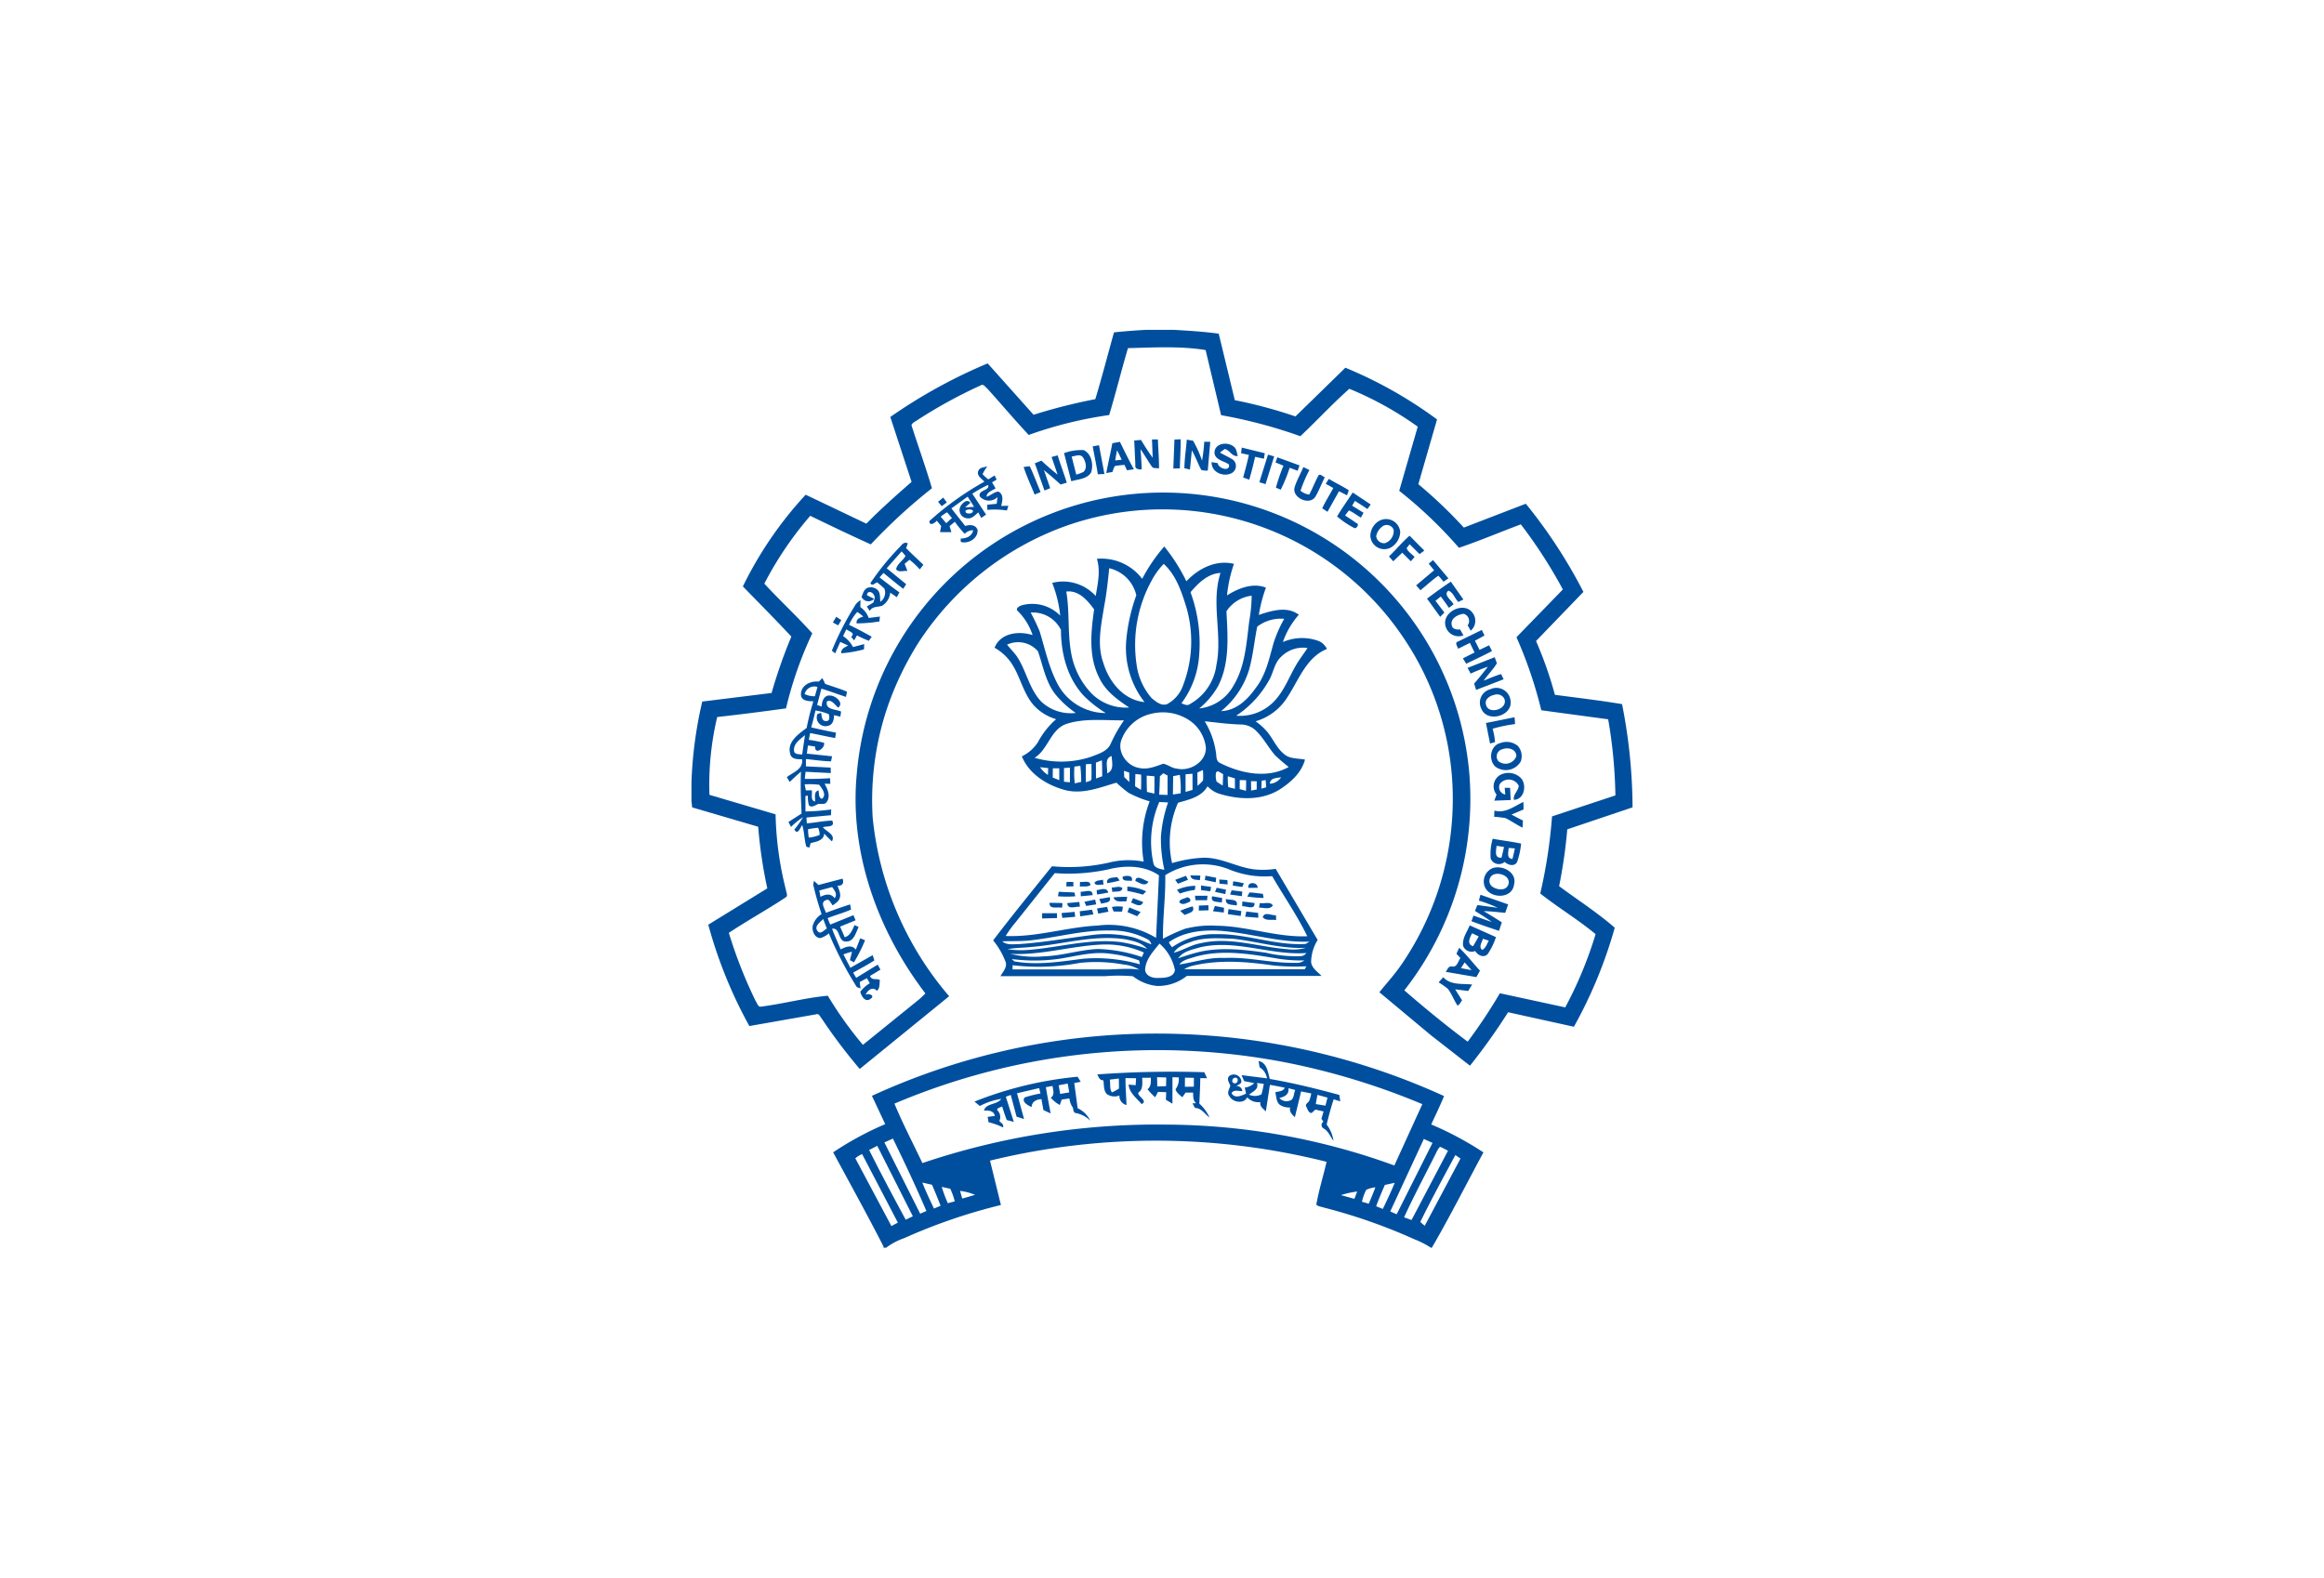 <svg xmlns="http://www.w3.org/2000/svg" xmlns:xlink="http://www.w3.org/1999/xlink" width="405" height="275" viewBox="0 0 405 275">
  <defs>
    <filter id="Rectangle_8171" x="0" y="0" width="405" height="275" filterUnits="userSpaceOnUse">
      <feOffset input="SourceAlpha"/>
      <feGaussianBlur stdDeviation="12.5" result="blur"/>
      <feFlood flood-opacity="0.078"/>
      <feComposite operator="in" in2="blur"/>
      <feComposite in="SourceGraphic"/>
    </filter>
  </defs>
  <g id="iit_bombay_logo_with_white_bg" transform="translate(-757.5 -13123.5)">
    <g transform="matrix(1, 0, 0, 1, 757.5, 13123.5)" filter="url(#Rectangle_8171)">
      <rect id="Rectangle_8171-2" data-name="Rectangle 8171" width="330" height="200" rx="20" transform="translate(37.5 37.5)" fill="#fff"/>
    </g>
    <g id="iit_bombay_logo" transform="translate(878 13181)">
      <g id="Group_5915" data-name="Group 5915" transform="translate(3.11 3.042)">
        <path id="Path_11541" data-name="Path 11541" d="M81.958,8.948c4.5-.107,9.059-.387,13.523.335l2.7,11.349A86.435,86.435,0,0,1,112,24.3c2.893-2.706,5.572-5.643,8.542-8.263a59.046,59.046,0,0,1,11.918,6.6l-3.228,11.183a77.154,77.154,0,0,1,10.409,9.935c3.635-1.23,7.181-2.744,10.782-4.085a84.4,84.4,0,0,1,7.323,11.345l-8.082,8.328a75.179,75.179,0,0,1,4.326,12.734l11.642,1.569a84.64,84.64,0,0,1,1.26,13.267l-11.041,3.66a88.173,88.173,0,0,1-2.054,13.439c3.131,2.474,6.57,4.534,9.643,7.084a69.275,69.275,0,0,1-5.289,12.769L146.765,121.4a92.177,92.177,0,0,1-5.61,8.439c-3.8-2.83-7.461-5.844-11.045-8.943a54.109,54.109,0,0,0,11.307-38.048,53.573,53.573,0,0,0-106.721.28c-1.326,13.716,3.684,27.49,11.953,38.3a13.354,13.354,0,0,1-1.315,1.223c-3.242,2.516-6.346,5.2-9.57,7.744a65.28,65.28,0,0,1-6.118-8.563c-3.915.363-7.83,1.424-11.77,1.921-.456-.083-.545-.653-.791-.975A80.516,80.516,0,0,1,12.4,110.874c3.235-2.146,6.643-4.019,9.878-6.162.521-.273.093-.912.069-1.337a57.589,57.589,0,0,1-1.8-13.159c-3.815-1.22-7.678-2.295-11.528-3.4a51.188,51.188,0,0,1,1.353-13.56q6-.68,11.991-1.51a66.561,66.561,0,0,1,4.578-13.08C24.266,55.676,21.311,52.953,18.59,50a60.762,60.762,0,0,1,8-11.822l10.558,4.976A97.206,97.206,0,0,1,47.8,33.369c-1.1-3.694-2.4-7.326-3.573-10.993.2-.494.78-.67,1.174-.981a85.037,85.037,0,0,1,10.889-5.951c.487-.342.825.314,1.16.56l7.209,8.079a70.721,70.721,0,0,1,14.024-3.473c1.16-3.867,2.13-7.789,3.273-11.663m8.1,15.934-.2,5.056L91,29.91c.031-1.693.162-3.38.148-5.073l-1.091.045m-7.005.169.2,4.251c-.128.726.552.822,1.108.784-.055-1.178-.1-2.353-.224-3.525.7.975,1.288,2.025,1.968,3.013.259.429.86.225,1.267.346.017-1.686-.142-3.366-.19-5.052l-1.032,0c.024,1.061.09,2.122.121,3.183-.742-.992-1.395-2.046-2.04-3.1l-1.174.1m9.16-.152c-.131,1.662-.394,3.317-.425,4.987l.974.235.328-3.356c.632,1.1,1.053,2.3,1.647,3.414a3.518,3.518,0,0,0,1.129.1c.124-1.669.311-3.335.435-5.007l-1.046-.021a29.514,29.514,0,0,1-.387,3.3A18.824,18.824,0,0,0,93.3,25.086L92.212,24.9m-12.978.625-1.056,5.2,1.081-.187a4.8,4.8,0,0,1,.407-1.037,16.2,16.2,0,0,1,1.688-.2l.428.933,1.208-.162c-.87-1.569-1.64-3.19-2.441-4.793l-1.315.245m-3.418.543c.28,1.628.642,3.238.887,4.873l1.153-.055-.946-5.007-1.094.19m21.219,1.1c.055,1.282,1.681,1.431,2.524,2.07.249,1.31-1.851.733-1.968-.245l-1.056-.173c-.073,1.766,2.068,2.661,3.484,1.925a1.42,1.42,0,0,0,.3-2.295c-.735-.5-1.571-.84-2.327-1.3l.818-.612c.922.162,1.226,1.362,2.292,1.216-.19-.525-.183-1.182-.639-1.576-1.036-.971-3.394-.726-3.425.992m4.63.1,1.36.294c-.283,1.324-.639,2.633-1,3.936l1.067.387q.577-1.978,1.018-3.991l1.533.339.155-.961-4.012-.988-.121.985M70.82,27.249l1.264,4.907c1.188-.38,2.765-.352,3.459-1.569.432-1.334.076-3.231-1.308-3.867a8.836,8.836,0,0,0-3.415.529m35.54.263-1.505,4.807,1.077.346,1.505-4.845-1.077-.308m-37.712.411L69.691,31q-1.457-1.161-2.817-2.436l-1.143.47c.611,1.562,1.132,3.155,1.681,4.741l1-.408-1.091-3.141c.994.8,1.951,1.645,2.9,2.5L71.3,32.4c-.5-1.6-1.1-3.159-1.592-4.759l-1.06.28m39.338.055-.314.9,1.384.57a30.8,30.8,0,0,0-1.319,3.832l.842.346a26.931,26.931,0,0,0,1.557-3.815l1.391.522.328-.94-3.87-1.413m-52.1,2.35c-.356.85.57,1.379,1.063,1.9a51.562,51.562,0,0,0-9.595,6.87c-.021.943.96.37,1.291-.066l.76.937-.2,1.057,1.985,0-.325-1.044.918-.76a20.084,20.084,0,0,0,1.719,2.1,2.1,2.1,0,0,1,1.471-.632c-.19,1.089-1.195,1.431-2.175,1.465l.024.574c1.3.418,3.062-.625,2.921-2.087-.3-.933-1.371-.95-2.141-.684L51.192,36.88l2.828-2.042,1.112,1.773-1.567.093.936-.791c-.552-.753-1.343-.024-1.7.539a1.431,1.431,0,0,0,1.05,2.149c.853.18,1.433-.536,2.013-1.023l.521.968.839-.587c-.815-1.2-1.578-2.433-2.4-3.629a20.563,20.563,0,0,1,2.741-1.545c.407,1.04-1.792.843-1.44,2.008a2.109,2.109,0,0,0,3.09.114l-.138,1.168-1.647.169.01.9a14.09,14.09,0,0,1,3.411.1l.255-.819-1.257.028c.231-.836.49-2.053-.494-2.5-.76.059-1.329.7-2.065.9.069-.854,1-1.047,1.588-1.462l-.618-1.057.8-.46-.349-.733-1.1.681a7.6,7.6,0,0,1-1-.909,7.271,7.271,0,0,1,.839-1.358c-.528.183-1.329.149-1.571.771m7.892-.667c.525,1.648,1.274,3.207,1.909,4.81l1.05-.432c-.642-1.5-1.188-3.034-1.892-4.5l-1.067.124m48.743.021c-.48,1.147-1.112,2.236-1.491,3.425-.663,1.894,2.638,3.411,3.625,1.679.625-1.068,1.032-2.243,1.616-3.328-.352-.086-.766-.667-1.094-.346-.608,1.089-1.036,2.267-1.63,3.366a2.9,2.9,0,0,1-1.519-.667,23.705,23.705,0,0,1,1.547-3.618l-1.053-.511m3.9,2.91,1.312.733c-.628,1.189-1.364,2.319-1.926,3.542.3.207.608.411.922.6l2-3.577,1.405.712.307-.881c-1.122-.729-2.344-1.286-3.48-1.987l-.542.854m1.989,5.692a15.1,15.1,0,0,0,2.907,1.97c.4.37,1.1-.67.456-.809-.639-.47-1.315-.885-1.971-1.324.224-.3.442-.612.7-.892.718.363,1.371.84,2.054,1.265l.47-.847-1.989-1.234.487-.836q1.093.689,2.172,1.413l.583-.784-3.138-2.091c-.9,1.389-1.882,2.737-2.727,4.168m-69.547-2.55.632.764.887-.65L49.756,35l-.894.736m76.953,3.29a3.033,3.033,0,0,0-1.6,2.692,2.428,2.428,0,0,0,3.5,2.025,3.3,3.3,0,0,0,1.7-2.73,2.469,2.469,0,0,0-3.6-1.987m1.636,6.238.753.84,1.564-1.5,1.5,1.5.653-.76c-.452-.5-1.174-.885-1.381-1.541l.525-.674,1.719,1.724.836-.615-2.572-2.592c-1.291,1.113-2.362,2.443-3.594,3.615M41.905,43.906a44.4,44.4,0,0,0-4.84,6.006c.3.591.763.031,1.146-.145a13.242,13.242,0,0,1,1.295,1.113,1.945,1.945,0,0,1-.7,2.288c-.1-.7.055-1.548-.514-2.084a1.769,1.769,0,0,0-1.643-.373c-.708.232-.877,1-1.122,1.607a1.32,1.32,0,0,0,2.182.328l-1.229-.608c0-.885,1.018-.615,1.215.007.3.38-.024.829-.086,1.234L36.443,54c.166.256.335.511.508.764.459-.843,1.405-.636,2.154-.905a3.019,3.019,0,0,0,1.416-2.288l1.146.795.456-.843c-1.184-.829-2.32-1.728-3.47-2.606l.691-.778,3.432,2.768L43.3,50.1,39.91,47.324l2.6-2.937q.353.383.68.788c-.442.826-1.433,1.362-1.64,2.288.366.674,1.353.238,1.978.335q-.234-.623-.49-1.237.416-.374.86-.715a14.081,14.081,0,0,1,1.781,1.676l.625-.809c-1-.964-2.04-1.9-3.011-2.9l.3-.812c-.756-.46-1.2.494-1.685.909M135.144,45.9l-.763.622.943,1.151L132.192,50.3l.746.85c1.056-.822,2.016-1.762,3.118-2.526a8.152,8.152,0,0,1,.9,1.047l.86-.587c-.911-1.044-1.782-2.122-2.669-3.183m-1.056,6.714,2.289,3.172.735-.743c-.532-.677-1.043-1.365-1.554-2.053l.929-.746q.727.97,1.412,1.97l.808-.6c-.321-.729-1.851-1.641-.9-2.378.829.238,1.108,1.372,1.744,1.952l.873-.422-2.185-3.11c-1.422.93-2.79,1.942-4.153,2.955m-99.771,1.31a50.85,50.85,0,0,0-3.97,7.758l.573.477.894-2,1.36.625c-.552.321-1.284.556-1.181,1.351a20.987,20.987,0,0,0,3.953-.684l.038-.912-1.947.511a5.14,5.14,0,0,0-1.726-1.9c.173-.411.376-.8.577-1.2.366.387,1.661.594.815,1.334l.535.6.483-.864a21.115,21.115,0,0,0,2.075.943l.5-.715c-1.3-.719-2.61-1.42-3.946-2.07a7.95,7.95,0,0,1,1.426-2.243,8.045,8.045,0,0,1,1.046.8c-.608.2-1.271.4-1.16,1.192a26.4,26.4,0,0,0,3.977-.335l.083-.86-1.954.249a3.85,3.85,0,0,0-1.457-1.894l.031-1.2a2.6,2.6,0,0,0-1.022,1.033m102.961,3.311a2.36,2.36,0,0,0,3.156,1.79l-.58-1.04c-.563.073-1.374-.045-1.454-.736-.3-1.189,1.1-1.9,2.085-1.987a1.3,1.3,0,0,1,.687,2.015l.532.93a2.264,2.264,0,0,0,.321-3.114c-1.443-2.029-5.217-.249-4.747,2.143M30.519,56.782l.932.5.535-.923-.884-.57-.583,1m109.017,3.29c-.725.183-.117.843-.021,1.272l2.054-1.023L142.377,62l-2.03,1.019.573.943c1.505-.729,3.028-1.424,4.5-2.219l-.514-1-1.661.8-.8-1.6,1.664-.9-.47-.971c-1.381.639-2.738,1.324-4.1,1.994m1.619,4.613c.173.335.359.663.539,1q1.471-.669,3-1.2-1.156,1.506-2.393,2.948l.338,1.1c1.616-.581,3.211-1.21,4.8-1.856L147,65.77c-1.039.3-2.023.75-3.028,1.137.718-1.04,1.647-1.935,2.292-3.02l-.373-1.057c-1.567.65-3.156,1.244-4.733,1.856M28.078,67.076c-1.443-.156-3.156.636-3.118,2.288.055,1.106,1.34,1.13,2.168,1.151a43.82,43.82,0,0,0-1.177,4.648c-1.426,1.054-3.456,2.443-2.862,4.51.176.957,1.309.95,2.058.937.276,1.728-1.561,2.26-2.648,3.121l.494.843c.642-.619,1.295-1.223,1.975-1.8-.114,2.433,0,4.873.1,7.305L22.782,91.55l.449.867a11.807,11.807,0,0,1,2.1-1.7,16.553,16.553,0,0,1-1.516,2.143c.577,1.078,1.036-.328,1.364-.781.4,1.23.349,2.554.725,3.787l.511.166.228-.784c.974-.263,2.237-.4,2.375-1.652q.632.7,1.326,1.344c.7-1.165-.984-1.7-1.571-2.467.653-.221,2.223.086,1.623-1.151-1.481.041-2.938.37-4.416.48L25.9,90.779q2.135-.241,4.278-.4l.038-1a39.005,39.005,0,0,1-4.485.349l-.007-2.7.428-.059a5.513,5.513,0,0,0,.18,1.683c.521.511,1.143-.062,1.668-.242.494-.038,1.119.169,1.44-.339.7-1,.162-2.239-.373-3.176l1,.01-.048-.978c-1.464.1-2.931.149-4.4.117l.128-1.234,4.4.225-.024-.954c-1.44-.048-2.872-.162-4.312-.218l0-1.272c1.457.131,2.907.384,4.374.394l.19-.878-4.405-.463.19-1.424,1.246.183c-.079,1.572,1.847.242,1.554-.653a24.678,24.678,0,0,0-2.648-.508l.231-1.182c1.46.273,2.907.608,4.367.867l.138-.943q-2.167-.406-4.312-.916.4-1.463.742-2.944a10.68,10.68,0,0,1,2.3.629c.148.4.242,1.248-.411,1.21-.849.086-.78-.885-.911-1.431l-.628.2a1.51,1.51,0,0,0,1.819,2.063c.88-.159,1.056-1.113,1.06-1.859l1.1.263.135-.885c-.894-.439-2.824-.273-2.469-1.78.849-.394,1.384.65,1.968,1.089,1.063-.822-.511-2.136-1.454-2.1-1.063-.1-1.416,1.071-1.426,1.921l-.8-.273.749-2.854c1.44.435,2.845.971,4.274,1.438l.183-.9c-1.236-.553-2.548-.905-3.818-1.375a8.659,8.659,0,0,0-.487-1l-.6.608M145.09,68.424a2.4,2.4,0,0,0-1.526,3.425c1.036,2.464,5.51,1.216,5.075-1.458a2.476,2.476,0,0,0-3.549-1.966m-.739,5.868.718,3.584.867-.238a11.475,11.475,0,0,0-.421-2.34,26.032,26.032,0,0,1,3.919-.812l-.09-1.189-4.992,1m2.534,3.49c-1.782.418-2.141,2.927-.915,4.1a3.024,3.024,0,0,0,4.443-.871,2.7,2.7,0,0,0-.5-2.72,3.074,3.074,0,0,0-3.031-.511m-.007,5.546a2.28,2.28,0,0,0-.677,3.442l-.394,1.061,2.859-.107-.107-2.136h-.939l.1,1.168a1.292,1.292,0,0,1-.939-1.856,1.953,1.953,0,0,1,3.287.332c-.059.9-1.018,1.486-.846,2.457,1.813-.066,2.272-2.516,1.284-3.736a3.074,3.074,0,0,0-3.629-.625m-1.046,6.231-.048,1.078a18.168,18.168,0,0,1,1.978.235c1.022.491,1.94,1.175,2.973,1.655l.066-1.234q-1.009-.506-2-1.044l2.106-.885-.021-1.313c-1.605.746-3.159,2.039-5.051,1.507m-.659,8.363a1.54,1.54,0,0,0,2.434.591c.6.518,1.612.867,2.151.069a13.32,13.32,0,0,0,.722-3.269c-1.636-.356-3.3-.529-4.947-.847a9.534,9.534,0,0,0-.359,3.456m.342,1.669a2.52,2.52,0,0,0-1.322,3.362c.96,1.991,4.689,2.022,5.041-.435.628-2.115-1.93-3.521-3.718-2.927M28,102.525l-.766-.719-.148.622a51.032,51.032,0,0,0,1.467,5.177,3.369,3.369,0,0,0-1.567,2.139c-.1.85.366,2.011,1.357,2.039a3.974,3.974,0,0,0,1.474-.826,63.29,63.29,0,0,0,4.878,9.368l.639.252-.131-1.133,1.25-.67.5.881a6.123,6.123,0,0,0-1.654,1.472c.173.791.887,1.963,1.809,1.23.829-.546-.349-1.019-.877-.691.311-.784,1.215-1.5,1.951-.695.573-.384.438-1.279.525-1.887-.577-.314-1.4.145-1.719-.7l1.833-1.116-.49-.867-3.743,2.3-.532-.9c1.229-.726,2.513-1.355,3.7-2.146l-.3-.909-3.888,2.2-1.208-2.336a12.423,12.423,0,0,1,1.491-.463l-.366,1.472.718.37a27.7,27.7,0,0,0,1.927-3.839l-.839-.349-.77,1.973c-.742-.937-1.757-.47-2.645-.035-.483-1.206-1.05-2.374-1.491-3.594,1.485-.28.967,2.336,2.465,2.219,1.333.041,1.678-1.569,2.165-2.526l-.711-.342c-.39.826-.722,1.849-1.712,2.118l-.811-1.845,2.7-1.1L34.1,107.8l-4.053,1.635-.456-1.12c1.346-.543,2.769-.9,4.091-1.5l-.169-.9L29.3,107.391c-.166-.691-1.06-1.828-.01-2.2.618-.366.86.574,1.2.9.442-.346.994-.643,1.191-1.206.318-.75-.128-1.517-.352-2.222.863.035,1.15-.439.873-1.23L28,102.525m115.407,1.7-.276,1.023a23.594,23.594,0,0,1,3.276,1.248l-3.539-.477-.414,1.019c.987.639,2.009,1.234,2.952,1.942l-3.218-1.12-.352.978q2.385.893,4.809,1.676l.487-1.479q-1.552-1.011-3.152-1.946c1.253,0,2.5.183,3.743.29l.514-1.472q-2.4-.88-4.83-1.683m-3,8.978a1.593,1.593,0,0,0,2.092.836c.435.726,1.44,1.265,2.154.563a11.9,11.9,0,0,0,1.46-2.982c-1.54-.65-3.049-1.362-4.568-2.046-.476,1.161-1.371,2.3-1.139,3.629m-.7.276-.476,1.051.7.74c-.418.515-.556,1.617-1.422,1.476-.656-.169-.836.536-1.139.933l5.331.916.632-1.127c-1.222-1.317-2.306-2.761-3.625-3.988m-3.577,6.023a15.619,15.619,0,0,1,1.581,1.106c.7.9,1.074,1.991,1.7,2.937.407-.138.542-.608.8-.909q-.621-.949-1.2-1.914c.753.086,1.505.187,2.258.29l.687-1.13c-1.73-.187-3.729.156-5.034-1.272ZM79.741,28.524l.321-1.766.794,1.638Zm-7.592-.674c.656-.083,1.505-.529,1.985.166.456.719.784,1.88.052,2.526A10.061,10.061,0,0,1,72.947,31l-.8-3.148Zm-18.478,9.42a1.162,1.162,0,0,1,1.246-.035C55.166,37.934,53.392,37.983,53.671,37.271Z" transform="translate(-8.999 -8.804)" fill="#fff"/>
        <path id="Path_11542" data-name="Path 11542" d="M77.277,92.8l1.1-.757c.3.314.576.66.859,1l-.994.905ZM154.1,94.621a1.28,1.28,0,0,1,2.116.491,2.237,2.237,0,0,1-1.536,2.308,1.381,1.381,0,0,1-1.515-1.23A2.71,2.71,0,0,1,154.1,94.621Zm-37.955,6.393c1.978,1.794,2.937,4.375,3.724,6.856a21.308,21.308,0,0,1-.328,14.244,5.879,5.879,0,0,1-2.848,3.362c-1.018.325-1.916-.463-2.647-1.057a11.11,11.11,0,0,1-2.63-5.851,23.293,23.293,0,0,1,2.644-14.687,12.626,12.626,0,0,1,2.085-2.868Zm-9.5.778a6.265,6.265,0,0,1,4.715,4.71,31.052,31.052,0,0,0-1.753,7.945,15.369,15.369,0,0,0,3.189,10.654c-3.628-.342-6.161-3.508-7.162-6.794-1.177-3.2-.39-6.628.128-9.876C106.178,106.236,106.413,104.014,106.641,101.792Zm14.162,4.181c1.339-1.586,3.027-3.255,5.226-3.362-1.7,5.235.376,10.74-.715,16.048a9.139,9.139,0,0,1-4.57,6.78c-.487.4-1.032.083-1.522-.111a15.666,15.666,0,0,0,3.065-8.086A25.925,25.925,0,0,0,120.8,105.973Zm-21.639-.118c2.161-.276,3.714,1.541,4.85,3.114-.559,3.933-.994,8.169.859,11.846,1.056,2.34,3.179,3.874,5.247,5.249a8.423,8.423,0,0,1-6.62-2.516,13.571,13.571,0,0,1-3.424-6.652C99.344,113.255,99.782,109.512,99.164,105.856Zm27.91,3.432a6.135,6.135,0,0,1,4.394-2.709,27.987,27.987,0,0,1-.428,4.482c-.487,3.819-.708,7.858-2.765,11.235a7.73,7.73,0,0,1-5.944,3.936,13.951,13.951,0,0,0,3.272-3.87c2.078-4.036,1.691-8.7,1.47-13.073Zm-34.117.228a5.433,5.433,0,0,1,5.278,3.024c0,4.143,1.129,8.473,4.038,11.542a21.07,21.07,0,0,0,3.766,2.948,9.526,9.526,0,0,1-8.319-4.928c-1.557-2.9-2.251-6.158-3.189-9.289a34.714,34.714,0,0,0-1.574-3.3Zm39.481,2.454a6.775,6.775,0,0,1,4.7-1.362,22.6,22.6,0,0,0-1.85,4.2c-.766,2.72-1.346,5.605-3.131,7.879-1.412,2.015-3.41,3.933-6.02,4.012a14.86,14.86,0,0,0,4.884-7.24C131.71,117,131.931,114.45,132.439,111.969Zm-43.6,3.145a4.548,4.548,0,0,1,5.385,1.154c.9,2.571,1.346,5.4,3.1,7.582a17.139,17.139,0,0,0,3.479,3.165,7.508,7.508,0,0,1-6.03-2c-2.088-2.208-2.572-5.37-4.225-7.855-.518-.726-1.149-1.355-1.712-2.046Zm47.809,2.063a5.345,5.345,0,0,1,4.542-1.476c-.652,1.013-1.408,1.956-2.005,3-1.18,2.028-2.005,4.3-3.6,6.061a8.21,8.21,0,0,1-6.821,2.737,17.678,17.678,0,0,0,5.737-6.2c.777-1.344.918-3.058,2.143-4.119Zm-83.1,6.542a1.761,1.761,0,0,1,2.251-1.234l-.456,1.614a3.826,3.826,0,0,1-1.795-.38Zm120.164.156a1.421,1.421,0,0,1,1.76.646c.77,1.811-2.792,2.927-3.193,1.03-.255-.9.663-1.538,1.432-1.676Zm-59.628,3.262a8.314,8.314,0,0,1,6.217.985,6.565,6.565,0,0,1,3.179,5.028c-.01,2.45-2.8,4.1-5.039,3.577-.873-.062-1.577-.7-2.4-.857-1.332.477-2.737,1.075-4.183.74-2.237-.356-4-2.948-3.013-5.114A7.233,7.233,0,0,1,114.089,127.136Zm-14.967,1.814c3.251-1.068,6.734-.6,10.093-.643a23.732,23.732,0,0,0-2.306,4.054c-.6,1.386-2.2,1.818-3.483,2.315a16.492,16.492,0,0,1-9.792.159c2.361-1.451,2.744-4.879,5.488-5.885Zm24.155-.477c2.071.221,4.139.5,6.223.56a3.851,3.851,0,0,1,2.492.885c1.422,1.275,2.292,3.017,3.521,4.458a31.146,31.146,0,0,0,2.4,2.067c-3.752,2.1-8.432,1.127-12.071-.753-.649-.387-.49-1.247-.625-1.876A14.29,14.29,0,0,0,123.278,128.474ZM51.71,133.536c-.093-1.22,1.118-1.952,1.916-2.664l-.487,3.394C52.629,134.172,51.707,134.3,51.71,133.536Zm123.453-.2c.97-.373,2.416-.048,2.416,1.216a2,2,0,0,1-3.1.9A1.286,1.286,0,0,1,175.164,133.336Zm-68.9,4.213c.114-1.037-.545-2.592.787-3.02C107.114,135.6,107.531,137.04,106.268,137.548Zm-1.95-1.863,1.042-.408.052,2.785-1.087.384Zm-1.743.27.96-.048v2.443c.124.587-.628.567-.966.764Zm-7.994.525L96,136.64l-.041,1.185A4.488,4.488,0,0,1,94.58,136.481Zm5.992-.107,1.029-.131a24.33,24.33,0,0,1,.152,2.792l-1.111.27A13.861,13.861,0,0,1,100.573,136.373Zm-3.762.3,1.118,0,0,2.067-1.139-.453Zm1.94-.045,1.035-.073v2.561l-1.035-.1Zm10.452.48.915.311.021,1.655-.891-.867-.045-1.1Zm12.8.3.953-.439a10.7,10.7,0,0,1,.024,1.821,7.653,7.653,0,0,1-.956.937Zm3.238.035c.324-.577.835.131,1.243.225l-.069,2.008-1.073-.695A3.4,3.4,0,0,1,125.238,137.441Zm-14.048.238,1,.1-.021,2.661-1.039-.639.055-2.118Zm4.263.4.6-.536.746.391-.007,3.387-1.453-.048.117-3.193Zm2.32-.038,1.156-.228a16.734,16.734,0,0,1,.145,3.221l-1.343.2Zm2.161-.321,1.2-.1.007,2.82-1.215.349Z" transform="translate(-36.947 -63.276)" fill="#fff"/>
        <path id="Path_11543" data-name="Path 11543" d="M116.675,224.92l1.35.111-.014,3.024-1.291-.3-.045-2.834Zm14.138.114,1.232.359.01,1.825-1.16-.294a11.537,11.537,0,0,1-.083-1.89Zm7.317,1.292c.072-1.051,1.2-.968,1.974-1.13A2.471,2.471,0,0,1,138.131,226.326Zm-5.24-.636,1.108.028-.028,1.852-1.094-.308Zm1.961.19,1,.024,0,1.431-.97.18Zm1.86-.076.708-.107.079,1.261-.832.225Zm-79.622.619a13.442,13.442,0,0,1,2.53.069c.5.646,1.356,1.745.48,2.454-.642-.221-.476-.957-.6-1.476-.911.263-.518,1.251-.611,1.942-.873-.207-.411-1.317-.57-1.959l-1.022.024-.211-1.054Zm61.788,3.093,1.533.076a22.713,22.713,0,0,0-1.253,6.082,25.17,25.17,0,0,0,.6,5.657c-.711-.114-1.795-.308-1.912-1.178A17.446,17.446,0,0,1,118.878,229.516Zm-61.2,4.738a11.563,11.563,0,0,1,1.76-.259,3.41,3.41,0,0,1,.262,1.237,6.324,6.324,0,0,1-1.895.467A11.282,11.282,0,0,1,57.673,234.254Zm119.989,2.875,1.294.211-.438,1.863C177.21,239.313,177.583,237.972,177.662,237.129Zm2.112.373,1.073.09-.421,1.842c-1.07-.124-.7-1.161-.652-1.932Zm-59.855,4.769a12.318,12.318,0,0,1,11.256-.95,16.187,16.187,0,0,0,7.369,1.12c2.019,3.5,4.363,6.839,6.12,10.481-5.353.218-10.489-1.78-15.822-1.838a17.759,17.759,0,0,0-5.488.536,30.449,30.449,0,0,0-3.842,1.742c-.041-3.7.48-7.385.407-11.089m1.722.795.49.681q.872-.355,1.753-.688l-.352-.691-1.891.7m2.661-.771c.142.847,1,.729,1.653.829l.079-.805c-.58-.021-1.156-.035-1.733-.024m2.616.048-.1.753c.632.124,1.26.259,1.892.394l.079-.791-1.874-.356m2.433.663.021.729,1.432.128-.052-.757-1.4-.1m2.413.318-.076.743,1.657.238c.066-.159.2-.473.273-.632a13.162,13.162,0,0,0-1.854-.349m2.661,1.147,1.6-.021c.031-1.064-1.871-1.116-1.6.021m-12.467.342.518.643a12.337,12.337,0,0,1,2.613-.639l.083-.712a8.069,8.069,0,0,0-3.213.708m4.2-.764.007.805,1.615.207.131-.764-1.753-.249m2.73.394-.293.715,1.8.384.11-.771-1.619-.328m2.344,1.182,2.036.28.086-.795-1.864-.228-.259.743m3.376-.363c-.1.176-.293.532-.39.712a22.346,22.346,0,0,0,2.844.249l-.121-.719c-.78-.083-1.553-.221-2.333-.242m-9.5.567.079.781,2.026,0,.066-.774c-.725-.038-1.45-.038-2.171-.01m-1.636.391c-.4.169-1,.214-1.108.726.535.653,1.287.142,1.891-.1a.52.52,0,0,0-.784-.625m4.615-.3c-.356,1.165.991.905,1.691,1.106l.066-.809-1.757-.3m2.406.473c-.173,1.182,1.115.947,1.878,1.144.331-1.223-1.163-.909-1.878-1.144m2.872.439-.035.826c.728-.059,2.261.736,2.147-.563l-2.112-.263m3.048.263-.152.805c.777-.014,1.892.411,2.406-.373-.407-.753-1.539-.252-2.254-.432m-10.621.453-.021.874,1.7-.055-.038-.888-1.643.069m-3.262.909.784.736c.649-.37,1.871-.449,1.391-1.507a15.046,15.046,0,0,0-2.175.771m5.719.079,1.874.225.045-.829-1.595-.321-.324.926m2.754-.373-.124.878,2.24.318.117-.85-2.233-.346m3.1.422-.2.905q1.143.121,2.292.18l-.035-.84q-1.029-.107-2.054-.245m2.861,1c.528.677,1.57.352,2.326.5l-.028-.843C138.524,249.338,137.278,248.533,136.975,249.587Zm-26.757-8.37c2.858-.677,6.1-.632,8.595,1.092l-.5,10.9a15.937,15.937,0,0,0-10.2-2.143c-5.374.263-10.6,2.049-16.009,1.814a18.237,18.237,0,0,1,1.605-2.229l6.948-8.726a32.784,32.784,0,0,0,9.561-.7m2.292,1.292c-.121.957.987.6,1.567.753.331-1.04-.932-.975-1.567-.753m-2.713,1.13a16.826,16.826,0,0,0,2.178-.46l-.428-.6c-.69.124-1.929,0-1.75,1.057m4.915-.377c.725.311,1.74,1.092,2.288.111-.663-.169-2.171-1.358-2.288-.111m-7.128.332c.29.6,1.067.235,1.588.311l-.1-.867c-.5.159-1.174.059-1.488.556m-4.853-.159-.055.778,1.249-.01-.028-.767h-1.167m2.344-.024-.031.833c.607-.083,1.312.1,1.85-.252-.069-.947-1.2-.432-1.819-.581m5.526,1,.117.791c.549-.19,1.695.117,1.729-.7-.511-.415-1.249-.062-1.847-.086m2.723-.159,0,.757a23.175,23.175,0,0,1,2.72.639l.559-.567a8.7,8.7,0,0,0-3.276-.829m-5.353.608.072.757c.663-.083,1.322-.194,1.978-.342-.331-.975-1.308-.487-2.05-.415m-6.6.287-.138.788a17.709,17.709,0,0,0,3.027,0l-.155-.66c-.915-.017-1.826-.073-2.734-.124m3.824-.007.017.8,2.068-.2c-.028-1.213-1.325-.532-2.085-.594m3.245,1.275.331.816c.632-.214,1.836-.128,1.495-1.151l-1.826.335m2.464-.287c.352.985,1.439.632,2.25.7l.159-.788a19.338,19.338,0,0,0-2.409.09m-5.06.76.328.729,1.736-.273-.193-.84-1.871.384m8.139.128c.718.276,1.695.975,2.105-.083-.58-.235-1.167-.46-1.757-.667l-.349.75m-11.125.1c.052,1.237,1.443.539,2.209.629l-.1-.833-2.105.2m-3.082-.052c-.107,1.254,1.415.643,2.161.874.021-.28.152-.57.028-.84-.728-.059-1.46-.041-2.188-.035m10.859.719.3.8c.49,0,.984.01,1.477.024l.148-.857a6.541,6.541,0,0,0-1.926.035m-2.589.27.211.905,1.781-.342-.231-.843-1.76.28m5.633-.169-.335.805,1.695.719.611-.733q-.969-.434-1.971-.791m-8.639.657.076.888c.773-.09,1.539-.207,2.306-.346l-.245-.816-2.137.273m-3.079.311.114.843,2.254-.187-.1-.86-2.268.2m-3.39.031,0,.923a23.891,23.891,0,0,0,2.585-.069l0-.85Zm78.362-6.625c1.077-.677,3.314.152,2.765,1.669-.445,1.127-1.985.905-2.789.314a1.221,1.221,0,0,1,.024-1.984Zm-117.3,2.668,2.24-.6c.421.574.973,1.237.435,1.942-.625-.885-1.64-.7-2.461-.232l-.214-1.106Zm.687,4.976.628,1.666c-.49.232-1.1,1.116-1.6.446C58.657,251.194,59.8,250.427,60.321,249.9Zm36.1,3.722c4.608-.5,9.14-1.814,13.807-1.724a13.371,13.371,0,0,1,6.434,1.448,1.4,1.4,0,0,1,.842.964c-1.08-.363-2.088-.926-3.193-1.227a19.546,19.546,0,0,0-7.238-.387c-4.249.546-8.477,1.3-12.754,1.583-.953,0-2.023.194-2.8-.494,1.633-.059,3.272.014,4.9-.162Zm24.127.332c2.485-1.78,5.681-2.17,8.66-2.018,5.316.349,10.486,2.111,15.846,1.911l-.677.4c-5.25.318-10.293-1.8-15.539-1.7a12.817,12.817,0,0,0-7.721,2.274A3.724,3.724,0,0,1,120.552,253.955Zm52.855-1.572,1.146.546-.973,1.714c-1.156-.37-.556-1.5-.173-2.26Zm-76.7,2.381c5.409-.446,10.786-2.146,16.243-1.327,1.35.276,2.861.56,3.8,1.662a26.7,26.7,0,0,0-4.491-1.158c-5.557-.715-11.011,1.006-16.523,1.372a15.117,15.117,0,0,1-3.282-.149C93.86,254.9,95.293,254.923,96.708,254.764Zm27.858-.926c2.275-.774,4.711-.563,7.069-.5,4.277.453,8.46,1.818,12.8,1.583a7.757,7.757,0,0,1-3.21.245c-5.026-.37-10.051-2.225-15.1-1.04-1.664.27-3.086,1.241-4.7,1.655.656-1.13,2-1.51,3.148-1.939Zm50.718-.5,1.025.332c-.314.574-.514,1.3-1.139,1.617-.673-.518-.035-1.33.114-1.949Zm-82.363,2.644c5.481.29,10.793-1.448,16.247-1.628a16.222,16.222,0,0,1,7.041,1.4l-.362.781a25.756,25.756,0,0,0-7.687-1.4c-3.151.138-6.182,1.182-9.337,1.279a18.007,18.007,0,0,1-5.9-.429Zm26.008-1.783a8.137,8.137,0,0,1,2.685,4.617c-.179,1.265-1.76,1.362-2.768,1.358-.96.1-2.23-.235-2.426-1.324C116.455,257,117.832,255.562,118.929,254.2Zm6.962.67c6.227-1.5,12.374,1.413,18.632.968a1.321,1.321,0,0,1-1.153.549,22.649,22.649,0,0,1-5.94-.612c-3.773-.532-7.652-.975-11.421-.166a37.744,37.744,0,0,0-3.824,1.154C123.006,255.545,124.58,255.275,125.891,254.871Zm-24.306,1.942c2.644-.411,5.284-1.158,7.987-.947a23.583,23.583,0,0,1,5.792,1.247l.155.684a27.878,27.878,0,0,0-9.813-.985c-4,.5-8.077,1.2-12.094.463l-.418-.4a30.736,30.736,0,0,0,8.391-.062Zm23.5-.311c4.87-1.41,9.979-.432,14.863.366a27.046,27.046,0,0,0,4.232.252,2.2,2.2,0,0,1-1.529.415c-4.163.093-8.253-1.061-12.426-.843-2.675-.145-5.226.75-7.835,1.134C123.03,256.972,124.148,256.83,125.087,256.5Zm-20.078,1.051a26.867,26.867,0,0,1,7.663.283,6.451,6.451,0,0,1,2.737.892c-2.188-.328-4.38.041-6.575-.035-5.167-.041-10.334.052-15.5,0l.007-.736a38.452,38.452,0,0,0,11.67-.4Zm19.66.511c4.636-1.116,9.461-.733,14.131-.055a38.379,38.379,0,0,0,5.744.138l-.3.515q-10.5.067-21.007,0a4.609,4.609,0,0,1,1.432-.594Zm46.8.4.649-1,1.194,1.348ZM72.864,282.074a117.054,117.054,0,0,1,68.391-7.126,122.829,122.829,0,0,1,23.492,7.212c-1.5,3.615-3.272,7.115-4.87,10.692a117.219,117.219,0,0,0-39.652-7.126,127.632,127.632,0,0,0-42.5,6.708c-1.629-3.449-3.4-6.835-4.863-10.36m63.292-7.426.179,1.1a2.771,2.771,0,0,1,1.291,1.928q-2.216-.321-4.435-.556l.463,1.051c.58.1,1.163.207,1.736.356a2.868,2.868,0,0,1-1.64.767l.228,1.044c-.773.359-1.981.937-2.527-.079.418-.695,1.243-.311,1.881-.359a.977.977,0,0,0-1.022-.885c.293-.256.859-.335.856-.812a1.326,1.326,0,0,0-2.112-.933c-.518.532,0,1.165.19,1.717-.19.577-.652,1.237-.162,1.8.566,1.085,2.516,1.41,3.093.2a2.619,2.619,0,0,0,2.3.829c-.162.753.483,1.161.949,1.614l.708-4.613q1.3.216,2.585.494c-.286.664-1.06.625-1.65.8.207.733.145,1.673.8,2.191a2.936,2.936,0,0,0,1.781.453c-.179.743.328,1.234.828,1.686l1.077-4.486,1.774.359a7.747,7.747,0,0,1-.345,1.268c-.173.339-.794.594-.521,1.03.224.394.376,1.171.953,1.092l.632-.581,1.422.328-.369,1.279.342.5a.694.694,0,0,0,.059,1.2c.839.47,1.149,1.417,1.7,2.149a6.141,6.141,0,0,0-1.191-2.854c.359-1.476.742-2.948,1.222-4.389l1.149.346-.159-1.113c-4-1.089-8.025-2.084-12.108-2.789-.331-1.2-.483-2.848-1.964-3.127m-28.076,2.34c.242.456.414,1.047,1.053,1.016.142.791,0,1.731.58,2.381a2.3,2.3,0,0,0,2.216.266,1.623,1.623,0,0,0,1.232,1.669c-.041-1.569-.2-3.131-.169-4.7l1.833.028-.069,1.213-1.225-.114c.107,1.445,1.394,2.367,2.261,3.4,1.191-.543-.746-1.351-.583-1.98.891-.594.687-1.68.7-2.6l1.495-.01c-.021.719.076,1.524-.583,2.008a11.574,11.574,0,0,0,1.325,1.4l.5-.94,1.422.052-.052,1.32,1.139.684.007-4.613,1.087.028a2.882,2.882,0,0,1-.552,2.067c.142.622.742.985,1.177,1.4l.576-.819,1.3,0c.038.65-.031,1.379.521,1.852l-.621.024.431.812c1.143,0,1.688,1.071,2.527,1.648a7.066,7.066,0,0,0-1.767-2.4l.166-4.451,1.174.01-.476-1.04a178.274,178.274,0,0,0-18.632.38M86.7,281.715l.939.764a11.641,11.641,0,0,1,3.724-1.23c-.728,1.071-2.713.719-2.993,2.042.787-.052,1.677,0,1.885.919l-1.26.173.162.936a10.916,10.916,0,0,1,2.509.9c.221-.57-.369-.778-.632-1.127a1.606,1.606,0,0,0-.242-1.745c-.5-.484.49-.591.718-.8l.8,2.378,1.239.325-1.388-4.382.853-.318,1.018,3.794,1.294.411c-.435-1.489-.828-2.993-1.222-4.492l3.852-.9.235.943a19.992,19.992,0,0,0-2.734.677c-.645.757.566,1.406,1.177,1.686.09-.988.839-1.323,1.726-1.382l.338,1.9,1.253.591-.825-4.579,1.16-.207c.093.719.425,1.541-.3,2.056a6.075,6.075,0,0,0,1.564,1.265l.335-.954,1.346-.194a3.313,3.313,0,0,0,.611,1.631c.059.349.076.909.552.926a4.874,4.874,0,0,1,2.461,1.32,4.523,4.523,0,0,0-2.2-2.167c-.228-1.462-.393-2.937-.59-4.4l1.122-.211-.545-.881A64.543,64.543,0,0,0,86.7,281.715Zm23.547-3.829,1.581-.194.021,1.752a9.52,9.52,0,0,1-1.218.67C110.173,279.531,110.407,278.6,110.252,277.886Zm8.232-.425,1.595.045-.028,1.517-1.526.052Zm4.86.079,1.55.031v1.538l-1.564.021Zm8.664.045c.766-.2.635,1.123-.072.947C131.383,278.442,131.521,277.651,132.008,277.585Zm-30.64,1.292,1.564-.308.273,1.545-1.584.266Zm34.513-.4,1.184.152a13.885,13.885,0,0,1-.4,1.825,2.434,2.434,0,0,1-2.161.062c.683-.581,1.743-.926,1.377-2.039Zm5.485.916,1.18.314c-.314.6-.162,1.652-.973,1.856a1.655,1.655,0,0,1-1.8-.47C140.685,280.9,141.5,280.481,141.365,279.4Zm4.763,2.765.28-1.6,1.747.48-.352,1.4Zm-75.018,6.676,1.488-.667c2.03,4.168,4,8.363,5.826,12.624l-1.08.467Zm88.054,12.033,5.847-12.638,1.5.691-6.237,12.437-1.115-.491ZM68.46,290.161l1.415-.729,6.189,12.278-1.239.6C72.657,298.288,70.5,294.252,68.46,290.161Zm98.71.467a3.576,3.576,0,0,1,.656-1.033c.476.2.928.449,1.391.688l-6.344,12.078-1.3-.47c1.747-3.812,3.728-7.513,5.6-11.262Zm-101.115.978a4.526,4.526,0,0,1,1.184-.726l6.22,11.929-1.122.6-6.282-11.808Zm98.34,11.1c1.926-3.936,4.025-7.8,6.1-11.66l.9.6c-1.992,3.953-4.152,7.82-6.23,11.729l-.766-.674Zm-86.677-6.873,1.688.387,1.491,3.653-1.156.494C79.042,298.859,78.318,297.369,77.717,295.828Zm80.506.418,1.715-.373c-.621,1.545-1.35,3.044-2.061,4.548l-1.163-.453C157.156,298.7,157.695,297.476,158.223,296.246Zm-77.123.335,1.488.332a12.874,12.874,0,0,1,.777,2.187l-1.2.328A21.722,21.722,0,0,1,81.1,296.581Zm73.9.5a5.568,5.568,0,0,1,1.581-.422l-1.153,2.854-1.184-.339A8.579,8.579,0,0,1,155,297.079Zm-70.71.211a9.917,9.917,0,0,1,2.6.684l-2.219.646Zm66.292.736a15.186,15.186,0,0,1,2.827-.625l-.49,1.275Z" transform="translate(-40.471 -150.236)" fill="#fff"/>
      </g>
      <g id="Group_5916" data-name="Group 5916">
        <path id="Path_11544" data-name="Path 11544" d="M79.169,0H84.1c2.6.152,5.2.311,7.786.667l2.8,11.59a82.047,82.047,0,0,1,10.569,2.837L113.958,6.6a74.746,74.746,0,0,1,15.972,9.016l-3.256,11.286a81.983,81.983,0,0,1,7.927,7.565l10.8-4.157a87.764,87.764,0,0,1,10.037,15.371l-8.255,8.56a67.859,67.859,0,0,1,3.29,9.379c3.9.518,7.82.971,11.7,1.624A94.092,94.092,0,0,1,164,82.785v.453L152.627,87.07a88.665,88.665,0,0,1-1.422,9.908c3.239,2.4,6.65,4.586,9.695,7.24a79.376,79.376,0,0,1-7.119,17.265l-11.466-2.53a104.4,104.4,0,0,1-6.646,9.32l-6.826-5.329-8.963-7.478c1.34-1.655,2.776-3.231,3.967-5a51.007,51.007,0,0,0,8.828-28.921,50.035,50.035,0,0,0-8.825-28.209,50.569,50.569,0,0,0-58.6-19.155A51.236,51.236,0,0,0,39.457,54.69a53.8,53.8,0,0,0-5.531,11.77,50.68,50.68,0,0,0-2.344,18.6,56.415,56.415,0,0,0,13.324,31.1L29.327,128.84a93.888,93.888,0,0,1-6.657-8.829c-.252-.273-.438-.885-.925-.7l-11.656,2.049a79.3,79.3,0,0,1-7.157-17.669l10.285-6.334a80.564,80.564,0,0,1-1.588-10.74L.121,83.241,0,82.111V78.9A72.22,72.22,0,0,1,1.882,64.795L13.962,63.3a89.594,89.594,0,0,1,3.446-9.832c-2.766-2.962-5.621-5.84-8.449-8.743A66.368,66.368,0,0,1,19.9,28.738l10.579,5.045c2.507-2.554,5.186-4.928,7.879-7.285L34.651,15.188A91.07,91.07,0,0,1,51.62,5.847l8,8.954a97.258,97.258,0,0,1,10.758-2.72C71.545,8.228,72.547,4.32,73.634.439Q76.4.15,79.169,0m-3.1,3.186c-1.143,3.874-2.113,7.8-3.273,11.663a70.725,70.725,0,0,0-14.025,3.473c-2.462-2.637-4.789-5.4-7.209-8.079-.335-.245-.673-.9-1.16-.56a85.041,85.041,0,0,0-10.89,5.951c-.394.311-.977.487-1.174.981,1.174,3.667,2.476,7.3,3.573,10.993a97.208,97.208,0,0,0-10.655,9.787C27.707,35.8,24.2,34.108,20.7,32.418a60.762,60.762,0,0,0-8,11.822c2.721,2.951,5.676,5.674,8.355,8.664a66.56,66.56,0,0,0-4.578,13.08q-5.986.83-11.991,1.51a51.185,51.185,0,0,0-1.353,13.56l11.528,3.4a57.587,57.587,0,0,0,1.8,13.159c.024.425.452,1.064-.069,1.337-3.235,2.143-6.643,4.016-9.878,6.162a80.515,80.515,0,0,0,4.685,11.908c.245.321.335.892.791.975,3.939-.5,7.855-1.559,11.77-1.921a65.279,65.279,0,0,0,6.118,8.563l9.571-7.744a13.355,13.355,0,0,0,1.315-1.223c-8.269-10.813-13.279-24.587-11.953-38.3a53.569,53.569,0,0,1,106.724-.28,54.108,54.108,0,0,1-11.307,38.048c3.584,3.1,7.244,6.113,11.045,8.943a92.169,92.169,0,0,0,5.611-8.439l11.387,2.464a69.273,69.273,0,0,0,5.289-12.769c-3.073-2.55-6.512-4.61-9.643-7.084a88.168,88.168,0,0,0,2.054-13.439l11.042-3.66a84.636,84.636,0,0,0-1.26-13.267L148.1,66.315a75.178,75.178,0,0,0-4.326-12.734l8.083-8.328a84.4,84.4,0,0,0-7.323-11.345c-3.6,1.341-7.147,2.854-10.783,4.085a77.155,77.155,0,0,0-10.41-9.935l3.228-11.183a59.049,59.049,0,0,0-11.918-6.6c-2.969,2.619-5.648,5.557-8.542,8.263A86.44,86.44,0,0,0,92.3,14.87l-2.7-11.349c-4.464-.722-9.022-.442-13.524-.335Zm8.1,15.934,1.091-.045c.014,1.693-.117,3.38-.148,5.073l-1.139.028.2-5.056Zm-7.005.169,1.174-.1c.646,1.057,1.3,2.111,2.041,3.1l-.121-3.183,1.032,0c.048,1.686.207,3.366.19,5.052-.407-.121-1.008.083-1.267-.346-.68-.988-1.267-2.039-1.968-3.013.124,1.171.169,2.346.224,3.525-.556.038-1.236-.059-1.108-.784l-.2-4.251Zm9.16-.152,1.088.187A18.824,18.824,0,0,1,88.978,22.8a29.512,29.512,0,0,0,.387-3.3l1.046.021-.435,5.007a3.519,3.519,0,0,1-1.129-.1C88.253,23.3,87.831,22.1,87.2,21l-.328,3.356-.974-.235C85.929,22.455,86.191,20.8,86.323,19.138Zm-12.978.625,1.315-.245c.8,1.6,1.571,3.224,2.441,4.793l-1.208.162-.428-.933a16.2,16.2,0,0,0-1.688.2,4.8,4.8,0,0,0-.407,1.037l-1.081.187c.325-1.738.729-3.463,1.057-5.2m.508,3,1.115-.128q-.374-.83-.794-1.638C74.042,21.581,73.942,22.172,73.852,22.763Zm-3.926-2.457,1.094-.19.946,5.007-1.153.055c-.245-1.635-.608-3.245-.887-4.873Zm21.22,1.1c.031-1.717,2.389-1.963,3.425-.992.456.394.449,1.051.639,1.576-1.067.145-1.371-1.054-2.293-1.216l-.818.612c.756.463,1.592.8,2.327,1.3a1.42,1.42,0,0,1-.3,2.295c-1.416.736-3.556-.159-3.484-1.925l1.057.173c.117.978,2.217,1.555,1.968.245C92.827,22.839,91.2,22.69,91.146,21.408Zm4.63.1.121-.985,4.012.988-.155.961-1.533-.339q-.442,2.012-1.019,3.991l-1.067-.387c.363-1.3.718-2.613,1-3.936l-1.36-.294ZM64.93,21.488a8.836,8.836,0,0,1,3.415-.529c1.384.636,1.74,2.533,1.309,3.867-.694,1.216-2.272,1.189-3.46,1.569L64.93,21.488m1.329.6.8,3.148a10.062,10.062,0,0,0,1.239-.456c.732-.646.4-1.807-.052-2.526C67.765,21.56,66.915,22.006,66.259,22.089Zm34.212-.339,1.077.308L100.043,26.9l-1.077-.346,1.505-4.807Zm-37.713.411,1.06-.28c.487,1.6,1.091,3.162,1.592,4.759l-1.084.321c-.946-.854-1.9-1.7-2.9-2.5L62.52,27.6l-1,.408-1.681-4.741c.376-.162.76-.314,1.143-.47q1.359,1.275,2.817,2.436c-.331-1.03-.694-2.049-1.043-3.076Zm39.339.055,3.87,1.413-.328.94-1.391-.522a26.928,26.928,0,0,1-1.557,3.815l-.842-.346a30.8,30.8,0,0,1,1.319-3.832l-1.385-.57.314-.9ZM50,24.567c.242-.622,1.043-.587,1.571-.771a7.271,7.271,0,0,0-.839,1.358,7.6,7.6,0,0,0,1,.909l1.1-.681.349.733-.8.46.618,1.057c-.587.415-1.519.608-1.588,1.462.735-.194,1.305-.84,2.065-.9.984.449.725,1.666.494,2.5l1.257-.028-.256.819a14.091,14.091,0,0,0-3.411-.1l-.01-.9,1.647-.169.138-1.168a2.109,2.109,0,0,1-3.09-.114c-.352-1.165,1.847-.968,1.44-2.008a20.565,20.565,0,0,0-2.741,1.545c.818,1.2,1.581,2.429,2.4,3.629l-.839.587-.521-.968c-.58.487-1.16,1.2-2.013,1.023a1.431,1.431,0,0,1-1.05-2.149c.356-.563,1.146-1.292,1.7-.539l-.936.791,1.567-.093L48.13,29.076,45.3,31.119c.794,1.033,1.605,2.049,2.413,3.072.77-.266,1.844-.249,2.141.684.142,1.462-1.619,2.505-2.921,2.087l-.024-.574c.981-.035,1.985-.377,2.175-1.465a2.1,2.1,0,0,0-1.471.632,20.082,20.082,0,0,1-1.719-2.1l-.918.76.325,1.044q-.993.017-1.985,0l.2-1.057-.76-.937c-.331.435-1.312,1.009-1.291.066a51.564,51.564,0,0,1,9.595-6.87c-.494-.518-1.419-1.047-1.063-1.9m-2.217,6.943c-.28.712,1.495.663,1.246-.035a1.162,1.162,0,0,0-1.246.035m-4.35,1.054.967,1.147.994-.905c-.283-.339-.556-.684-.86-1A13.232,13.232,0,0,0,43.431,32.563ZM57.89,23.9l1.067-.124c.7,1.469,1.25,3.006,1.892,4.5l-1.05.432C59.164,27.107,58.415,25.548,57.89,23.9Zm48.744.021,1.053.511a23.707,23.707,0,0,0-1.547,3.618,2.9,2.9,0,0,0,1.519.667c.594-1.1,1.022-2.277,1.63-3.366.328-.321.742.259,1.094.346-.583,1.085-.991,2.26-1.616,3.328-.987,1.731-4.288.214-3.625-1.679.38-1.189,1.012-2.277,1.492-3.425Zm3.9,2.91.542-.854c1.136.7,2.358,1.258,3.48,1.987l-.307.881-1.405-.712-2,3.577c-.314-.194-.621-.4-.922-.6.563-1.223,1.3-2.353,1.927-3.542l-1.312-.733Z" fill="#004f9f"/>
        <path id="Path_11545" data-name="Path 11545" d="M143.989,86.218c.846-1.431,1.823-2.778,2.727-4.168l3.138,2.091-.583.784q-1.077-.726-2.171-1.413l-.487.836,1.988,1.234-.469.847c-.683-.425-1.336-.9-2.054-1.265-.255.28-.473.591-.7.892.656.439,1.332.854,1.971,1.324.649.138-.052,1.178-.456.809a15.1,15.1,0,0,1-2.906-1.97Zm-69.532-2.55.894-.736.625.85-.887.65Zm76.936,3.29a2.469,2.469,0,0,1,3.6,1.987,3.3,3.3,0,0,1-1.7,2.73,2.427,2.427,0,0,1-3.5-2.025,3.033,3.033,0,0,1,1.6-2.692m.345,1.127a2.71,2.71,0,0,0-.935,1.569,1.381,1.381,0,0,0,1.515,1.23,2.237,2.237,0,0,0,1.536-2.308A1.28,1.28,0,0,0,151.738,88.084Zm1.291,5.111c1.232-1.171,2.3-2.5,3.593-3.615l2.572,2.592-.835.615-1.719-1.724-.525.674c.207.657.929,1.04,1.381,1.541l-.652.76-1.5-1.5-1.564,1.5ZM67.5,91.84c.48-.415.929-1.368,1.684-.909l-.3.812c.97,1,2.005,1.939,3.01,2.9l-.625.809a14.079,14.079,0,0,0-1.781-1.676q-.444.341-.859.715l.49,1.237c-.625-.1-1.612.339-1.978-.335.207-.926,1.2-1.462,1.64-2.288q-.327-.4-.68-.788l-2.6,2.937L68.9,98.036l-.528.805c-1.16-.9-2.292-1.838-3.431-2.768l-.69.778c1.149.878,2.285,1.776,3.469,2.606l-.456.843L66.118,99.5a3.019,3.019,0,0,1-1.415,2.288c-.749.27-1.695.062-2.154.905l-.507-.764,1.16-.722c.062-.4.383-.854.086-1.234-.2-.622-1.215-.892-1.215-.007l1.229.608a1.319,1.319,0,0,1-2.181-.328c.245-.6.414-1.375,1.122-1.607a1.768,1.768,0,0,1,1.643.373c.57.536.411,1.386.514,2.084a1.945,1.945,0,0,0,.7-2.288A13.241,13.241,0,0,0,63.809,97.7c-.383.176-.849.736-1.146.145A44.4,44.4,0,0,1,67.5,91.84Zm42.529,5.246a29.643,29.643,0,0,1,3.842-5.629,31.6,31.6,0,0,1,3.859,6.065c2.1-2.239,5.167-3.8,8.291-3.031a23.735,23.735,0,0,0-1.215,5.495c1.974-1.241,4.477-2.257,6.786-1.358a25.161,25.161,0,0,0-1.239,4.762c2.192-.736,4.929-1.59,6.969-.031a14.1,14.1,0,0,0-2.779,4.759,8.346,8.346,0,0,1,6.334-.142,2.872,2.872,0,0,1,1.343,1.348c-3.576,1.444-4.877,5.336-6.831,8.318a9.759,9.759,0,0,1-5.6,4.289,11.469,11.469,0,0,1,1.957,1.745c1.07,1.251,1.667,2.875,2.968,3.929.991.923,2.444.753,3.683,1.006-.607,2.288-2.482,3.967-4.4,5.2-3.172,1.994-7.187,1.8-10.642.719a4.963,4.963,0,0,1-1.943-1.265c-1.049,1.87-3.255,2.319-5.14,2.865a17.046,17.046,0,0,0-1.042,10.523,22.936,22.936,0,0,1,5.288-.93c3.151-.145,5.934,1.645,9,2.015a14.345,14.345,0,0,0,3.769-.086l7.318,12.4a7.465,7.465,0,0,0-1.139,3.874c.142,1.071,1.129,1.673,1.812,2.395H117.8a8,8,0,0,1-5.219,1.745,8.184,8.184,0,0,1-4.177-1.693,29.4,29.4,0,0,0-4.777-.014q-9.149,0-18.3,0c.407-.736,1.149-1.472.932-2.388a13.3,13.3,0,0,0-2.206-3.85c3.331-4.375,6.81-8.632,10.252-12.921a31.455,31.455,0,0,0,10.341-.733,13.922,13.922,0,0,1,5.644-.069,20.017,20.017,0,0,1,1.039-10.512,18.889,18.889,0,0,1-3.714-1.507,23.8,23.8,0,0,1-2.075-1.745c-2.834.809-5.747,2.025-8.76,1.334-3.2-.809-6.424-2.751-7.725-5.923a7,7,0,0,0,2.792-2.46,14.147,14.147,0,0,1,3.179-4.022,8.56,8.56,0,0,1-3.918-2.44c-1.936-2.232-2.375-5.315-4.118-7.672a8.768,8.768,0,0,0-2.689-2.343c1.049-2.619,4.246-2.958,6.624-2.208a10.415,10.415,0,0,0-2.506-4.109c-.635-.477.19-.954.645-1.085a6.821,6.821,0,0,1,6.672,1.8,21.3,21.3,0,0,0-1.394-5.7,7.666,7.666,0,0,1,7.58,2.281c.356-2.136.87-4.347.214-6.479a8.908,8.908,0,0,1,7.891,3.494m3.752-2.609a12.627,12.627,0,0,0-2.085,2.868,23.293,23.293,0,0,0-2.644,14.687,11.11,11.11,0,0,0,2.63,5.851c.732.594,1.629,1.382,2.647,1.057a5.879,5.879,0,0,0,2.848-3.362,21.308,21.308,0,0,0,.328-14.244c-.787-2.481-1.747-5.063-3.724-6.856m-9.5.778c-.228,2.222-.463,4.444-.884,6.638-.518,3.248-1.3,6.676-.128,9.876,1,3.286,3.535,6.452,7.162,6.794a15.369,15.369,0,0,1-3.189-10.654A31.051,31.051,0,0,1,109,99.964a6.265,6.265,0,0,0-4.715-4.71m14.162,4.181a25.925,25.925,0,0,1,1.484,11.269,15.666,15.666,0,0,1-3.065,8.086c.49.194,1.036.511,1.522.111a9.139,9.139,0,0,0,4.57-6.78c1.091-5.308-.984-10.813.715-16.048-2.2.107-3.887,1.776-5.226,3.362M96.8,99.318c.618,3.656.179,7.4.911,11.041a13.571,13.571,0,0,0,3.424,6.652,8.423,8.423,0,0,0,6.62,2.516c-2.068-1.375-4.19-2.91-5.247-5.249-1.854-3.677-1.419-7.914-.859-11.846-1.136-1.572-2.689-3.39-4.85-3.114m27.911,3.432c.221,4.375.608,9.037-1.47,13.073a13.951,13.951,0,0,1-3.272,3.87,7.73,7.73,0,0,0,5.944-3.936c2.057-3.376,2.278-7.416,2.765-11.235a27.987,27.987,0,0,0,.428-4.482,6.135,6.135,0,0,0-4.394,2.709m-34.117.228a34.717,34.717,0,0,1,1.574,3.3c.939,3.131,1.633,6.39,3.189,9.289a9.526,9.526,0,0,0,8.319,4.928,21.072,21.072,0,0,1-3.766-2.948c-2.91-3.069-4.039-7.4-4.039-11.542a5.433,5.433,0,0,0-5.278-3.024m39.481,2.454c-.507,2.481-.728,5.035-1.415,7.485a14.861,14.861,0,0,1-4.884,7.24c2.609-.079,4.608-2,6.02-4.012,1.785-2.274,2.364-5.159,3.131-7.879a22.6,22.6,0,0,1,1.85-4.2,6.775,6.775,0,0,0-4.7,1.362m-43.6,3.145c.563.691,1.194,1.32,1.712,2.046,1.653,2.485,2.137,5.647,4.225,7.855a7.508,7.508,0,0,0,6.03,2,17.139,17.139,0,0,1-3.479-3.165c-1.757-2.177-2.206-5.011-3.1-7.582a4.548,4.548,0,0,0-5.385-1.154m47.81,2.063c-1.225,1.061-1.367,2.775-2.144,4.119a17.678,17.678,0,0,1-5.737,6.2,8.21,8.21,0,0,0,6.821-2.737c1.591-1.766,2.416-4.033,3.6-6.061.6-1.044,1.353-1.987,2.005-3a5.345,5.345,0,0,0-4.542,1.476m-22.56,9.959a7.233,7.233,0,0,0-5.24,4.358c-.984,2.167.777,4.759,3.013,5.114,1.446.335,2.851-.263,4.183-.74.822.156,1.526.795,2.4.857,2.237.522,5.029-1.127,5.04-3.577a6.565,6.565,0,0,0-3.179-5.028,8.314,8.314,0,0,0-6.217-.985m-14.967,1.814c-2.744,1.006-3.127,4.434-5.488,5.885a16.492,16.492,0,0,0,9.793-.159c1.284-.5,2.886-.93,3.483-2.315a23.733,23.733,0,0,1,2.306-4.054c-3.359.045-6.841-.425-10.093.643m24.155-.477a14.289,14.289,0,0,1,1.943,5.339c.135.629-.024,1.489.625,1.876,3.638,1.88,8.319,2.851,12.071.753a31.157,31.157,0,0,1-2.4-2.067c-1.229-1.441-2.1-3.183-3.521-4.458a3.851,3.851,0,0,0-2.492-.885c-2.085-.062-4.152-.339-6.223-.56m-17.01,9.075c1.263-.508.846-1.949.787-3.02-1.332.429-.673,1.984-.787,3.02m-1.95-1.863.007,2.761,1.087-.384c0-.93-.014-1.856-.052-2.785l-1.042.408m-1.743.27q-.053,1.579-.007,3.159c.338-.2,1.091-.176.966-.764.038-.816.007-1.631,0-2.443l-.96.048m-7.994.525a4.488,4.488,0,0,0,1.377,1.344l.041-1.185-1.419-.159m5.992-.107a13.861,13.861,0,0,0,.069,2.93l1.111-.27a24.332,24.332,0,0,0-.152-2.792l-1.029.131m-3.762.3-.017,1.61,1.139.453,0-2.067-1.118,0m1.94-.045v2.388l1.036.1v-2.561l-1.036.073m10.452.48.045,1.1.891.867-.021-1.655-.915-.311m12.8.3q-.008,1.159.021,2.319a7.655,7.655,0,0,0,.956-.937,10.7,10.7,0,0,0-.024-1.821l-.953.439m3.238.035a3.4,3.4,0,0,0,.1,1.538,11.175,11.175,0,0,0,1.073.695l.069-2.008c-.407-.093-.918-.8-1.243-.225m-14.049.238-.055,2.118,1.039.639c.035-.888.038-1.776.021-2.661l-1-.1m4.263.4c-.01,1.064-.066,2.129-.117,3.193l1.453.048.007-3.387-.746-.391-.6.536m2.32-.038-.041,3.2,1.343-.2a16.736,16.736,0,0,0-.145-3.221l-1.156.228m2.161-.321,0,3.065,1.215-.349-.007-2.82-1.2.1m-6.783.235c0,.943.007,1.89.045,2.834l1.291.3c.017-1.006.017-2.015.014-3.024l-1.35-.111m14.138.114a11.538,11.538,0,0,0,.083,1.89l1.16.294-.01-1.825-1.232-.359m7.318,1.292a2.471,2.471,0,0,0,1.974-1.13c-.77.162-1.9.079-1.974,1.13m-5.24-.636-.014,1.572,1.094.308c.028-.619.035-1.237.028-1.852l-1.108-.028m1.961.19.024,1.635.97-.18,0-1.431-1-.024m1.86-.076-.045,1.379.832-.225-.079-1.261-.708.107m-17.835,3.711a17.445,17.445,0,0,0-1.032,10.637c.117.871,1.2,1.064,1.912,1.178a25.168,25.168,0,0,1-.6-5.657,22.713,22.713,0,0,1,1.253-6.082l-1.533-.076m1.042,12.755c.072,3.7-.449,7.385-.407,11.089a30.448,30.448,0,0,1,3.842-1.742,17.76,17.76,0,0,1,5.488-.536c5.333.059,10.469,2.056,15.823,1.838-1.757-3.642-4.1-6.977-6.12-10.481a16.188,16.188,0,0,1-7.369-1.12,12.318,12.318,0,0,0-11.256.95m-9.7-1.054a32.785,32.785,0,0,1-9.561.7l-6.948,8.726a18.234,18.234,0,0,0-1.605,2.229c5.409.235,10.635-1.552,16.009-1.814a15.938,15.938,0,0,1,10.2,2.143l.5-10.9c-2.5-1.724-5.737-1.769-8.595-1.092M90.539,160.125c-1.629.176-3.269.1-4.9.162.777.688,1.847.494,2.8.494,4.277-.283,8.505-1.037,12.754-1.583a19.548,19.548,0,0,1,7.238.387c1.1.3,2.112.864,3.193,1.227a1.4,1.4,0,0,0-.842-.964,13.372,13.372,0,0,0-6.434-1.448c-4.667-.09-9.2,1.22-13.807,1.724m24.128.332a3.724,3.724,0,0,0,.57.86,12.818,12.818,0,0,1,7.722-2.274c5.247-.1,10.29,2.022,15.54,1.7l.677-.4c-5.361.2-10.531-1.562-15.847-1.911-2.979-.152-6.175.238-8.66,2.018m-23.845.809c-1.415.159-2.848.138-4.249.4a15.114,15.114,0,0,0,3.283.149c5.512-.366,10.966-2.087,16.523-1.372a26.7,26.7,0,0,1,4.491,1.158c-.942-1.1-2.454-1.386-3.8-1.662-5.457-.819-10.835.881-16.244,1.327m27.859-.926c-1.146.429-2.492.809-3.148,1.939,1.615-.415,3.038-1.386,4.7-1.655,5.053-1.185,10.079.67,15.1,1.04a7.758,7.758,0,0,0,3.21-.245c-4.339.235-8.522-1.13-12.8-1.583-2.358-.059-4.794-.27-7.069.5m-31.645,2.146a18.007,18.007,0,0,0,5.9.429c3.155-.1,6.185-1.14,9.337-1.279a25.758,25.758,0,0,1,7.687,1.4l.362-.781a16.223,16.223,0,0,0-7.042-1.4c-5.454.18-10.766,1.918-16.247,1.628m26.009-1.783c-1.1,1.362-2.475,2.8-2.509,4.651.2,1.089,1.467,1.42,2.427,1.324,1.008,0,2.589-.093,2.768-1.358a8.137,8.137,0,0,0-2.685-4.617m6.962.67c-1.312.4-2.886.674-3.707,1.894a37.755,37.755,0,0,1,3.825-1.154c3.769-.809,7.649-.366,11.422.166a22.65,22.65,0,0,0,5.94.612,1.321,1.321,0,0,0,1.153-.549c-6.258.446-12.406-2.471-18.632-.968M95.7,163.315a30.737,30.737,0,0,1-8.391.062l.418.4c4.018.733,8.094.038,12.095-.463a27.88,27.88,0,0,1,9.813.985l-.155-.684a23.585,23.585,0,0,0-5.792-1.248c-2.7-.211-5.343.536-7.987.947M119.2,163c-.939.328-2.057.47-2.7,1.324,2.61-.384,5.16-1.279,7.835-1.133,4.173-.218,8.263.936,12.426.843a2.2,2.2,0,0,0,1.529-.415,27.053,27.053,0,0,1-4.232-.252c-4.884-.8-9.993-1.776-14.863-.366m-20.079,1.051a38.452,38.452,0,0,1-11.67.4l-.007.736,15.5,0c2.2.076,4.387-.294,6.576.035a6.451,6.451,0,0,0-2.737-.892,26.867,26.867,0,0,0-7.663-.283m19.661.511a4.61,4.61,0,0,0-1.432.594l21.007,0,.3-.515a38.385,38.385,0,0,1-5.744-.138c-4.67-.677-9.5-1.061-14.131.055ZM160.72,93.834l2.668,3.183-.859.587a8.151,8.151,0,0,0-.9-1.047c-1.1.764-2.061,1.7-3.117,2.526l-.746-.85,3.131-2.626-.942-1.151Zm-1.056,6.714c1.363-1.013,2.73-2.025,4.152-2.955L166,100.7l-.873.422c-.635-.581-.915-1.714-1.743-1.952-.953.736.576,1.648.9,2.378l-.808.6q-.685-1-1.412-1.97l-.928.746,1.553,2.053-.735.743Zm-99.748,1.31a2.6,2.6,0,0,1,1.022-1.033l-.031,1.2a3.849,3.849,0,0,1,1.457,1.894l1.954-.249-.083.86a26.385,26.385,0,0,1-3.976.335c-.11-.788.552-.992,1.16-1.192a8.043,8.043,0,0,0-1.046-.8,7.95,7.95,0,0,0-1.426,2.243c1.336.65,2.644,1.351,3.945,2.07l-.5.715a21.11,21.11,0,0,1-2.074-.943l-.483.864q-.272-.3-.535-.6c.846-.74-.449-.947-.815-1.334-.2.394-.4.784-.576,1.2a5.139,5.139,0,0,1,1.726,1.9l1.947-.511-.038.912a20.979,20.979,0,0,1-3.952.684c-.1-.795.628-1.03,1.18-1.351l-1.36-.625-.894,2-.573-.477a50.852,50.852,0,0,1,3.969-7.758Zm102.937,3.311c-.469-2.391,3.3-4.171,4.746-2.143a2.264,2.264,0,0,1-.321,3.114l-.532-.93a1.3,1.3,0,0,0-.687-2.015c-.98.09-2.385.8-2.085,1.987.079.691.891.809,1.453.736l.58,1.04a2.359,2.359,0,0,1-3.155-1.79Zm-106.734-.453.583-1,.884.57-.535.923-.932-.5Zm108.992,3.29,4.1-1.994.469.971-1.664.9.8,1.6,1.66-.8.514,1c-1.474.795-3,1.489-4.5,2.219l-.573-.943,2.03-1.019-.808-1.676-2.054,1.023c-.1-.429-.7-1.089.021-1.272Zm1.619,4.613,4.732-1.856.373,1.057c-.645,1.085-1.574,1.98-2.292,3.02,1-.387,1.988-.84,3.027-1.137l.445.905-4.8,1.856-.338-1.1q1.236-1.441,2.392-2.948-1.527.526-3,1.2l-.538-1ZM53.678,115.011l.6-.608a8.661,8.661,0,0,1,.487,1c1.27.47,2.582.822,3.818,1.375l-.183.9c-1.429-.467-2.834-1-4.273-1.438l-.749,2.854.8.273c.01-.85.362-2.022,1.426-1.921.942-.035,2.516,1.279,1.453,2.1-.583-.439-1.118-1.482-1.967-1.089-.356,1.507,1.574,1.341,2.468,1.78l-.135.885-1.1-.263c0,.746-.179,1.7-1.06,1.859a1.51,1.51,0,0,1-1.819-2.063l.628-.2c.131.546.062,1.517.911,1.431.652.038.559-.809.411-1.21a10.677,10.677,0,0,0-2.3-.629q-.338,1.48-.742,2.944,2.144.51,4.311.916l-.138.943c-1.46-.259-2.906-.594-4.366-.867l-.231,1.182a24.666,24.666,0,0,1,2.647.508c.293.9-1.633,2.225-1.553.653l-1.246-.183-.19,1.424,4.4.463-.19.878c-1.467-.01-2.917-.263-4.373-.394l0,1.272,4.311.218.024.954-4.4-.225-.128,1.234c1.467.031,2.934-.014,4.4-.117l.048.978c-.252,0-.752-.007-1-.01.535.937,1.07,2.177.373,3.176-.321.508-.946.3-1.439.339-.525.18-1.146.753-1.667.242a5.515,5.515,0,0,1-.179-1.683l-.428.059.007,2.7a38.984,38.984,0,0,0,4.484-.349l-.038,1-4.277.4.072,1.019c1.477-.111,2.934-.439,4.415-.48.6,1.237-.97.93-1.622,1.151.587.771,2.268,1.3,1.571,2.467q-.694-.643-1.325-1.344c-.138,1.251-1.4,1.389-2.375,1.652l-.228.784L51.5,143.8c-.376-1.234-.324-2.557-.725-3.787-.328.453-.787,1.859-1.363.781a16.553,16.553,0,0,0,1.515-2.143,11.8,11.8,0,0,0-2.1,1.7l-.449-.867,2.288-1.469c-.1-2.433-.217-4.873-.1-7.305-.68.574-1.332,1.178-1.974,1.8l-.494-.843c1.087-.86,2.924-1.393,2.647-3.121-.749.014-1.881.021-2.057-.937-.594-2.067,1.436-3.456,2.861-4.51a43.826,43.826,0,0,1,1.177-4.648c-.828-.021-2.112-.045-2.168-1.151-.038-1.652,1.674-2.443,3.117-2.288m-2.485,2.17a3.827,3.827,0,0,0,1.795.38l.456-1.614a1.761,1.761,0,0,0-2.251,1.234M49.35,127c0,.767.918.636,1.429.729.142-1.133.321-2.263.487-3.394-.8.712-2.009,1.444-1.916,2.664m1.854,5.927.211,1.054,1.022-.024c.159.643-.3,1.752.57,1.959.093-.691-.3-1.679.611-1.942.121.518-.045,1.254.6,1.476.877-.708.024-1.807-.48-2.454a13.447,13.447,0,0,0-2.53-.069m.583,7.831a11.283,11.283,0,0,0,.128,1.445,6.325,6.325,0,0,0,1.9-.467,3.41,3.41,0,0,0-.262-1.237A11.562,11.562,0,0,0,51.786,140.756Zm118.878-24.4a2.475,2.475,0,0,1,3.548,1.966c.435,2.675-4.039,3.922-5.074,1.458a2.4,2.4,0,0,1,1.526-3.425m.694.978c-.77.138-1.688.778-1.432,1.676.4,1.9,3.963.781,3.193-1.03a1.421,1.421,0,0,0-1.76-.646Zm-1.432,4.89c1.667-.308,3.324-.667,4.991-1l.09,1.189a26.021,26.021,0,0,0-3.918.812,11.478,11.478,0,0,1,.421,2.34l-.866.238-.718-3.584Z" transform="translate(-31.478 -53.696)" fill="#004f9f"/>
        <path id="Path_11546" data-name="Path 11546" d="M180.935,208.093a3.073,3.073,0,0,1,3.031.511,2.7,2.7,0,0,1,.5,2.72,3.023,3.023,0,0,1-4.442.871c-1.225-1.175-.866-3.684.915-4.1m.345,1.082a1.286,1.286,0,0,0-.68,2.111,2,2,0,0,0,3.1-.9C183.7,209.127,182.25,208.8,181.28,209.175Zm-.352,4.465a3.073,3.073,0,0,1,3.628.625c.987,1.22.528,3.67-1.284,3.736-.173-.971.787-1.555.846-2.457a1.952,1.952,0,0,0-3.286-.332,1.292,1.292,0,0,0,.939,1.856l-.1-1.168h.939l.107,2.136-2.858.107.393-1.061a2.28,2.28,0,0,1,.676-3.442Zm-1.046,6.231c1.891.532,3.445-.76,5.05-1.507l.021,1.313-2.105.885q.993.537,2,1.044l-.066,1.234c-1.032-.48-1.95-1.165-2.972-1.655a18.149,18.149,0,0,0-1.978-.235l.048-1.078Zm-.659,8.363a9.536,9.536,0,0,1,.359-3.456c1.643.318,3.31.491,4.946.847a13.323,13.323,0,0,1-.721,3.269c-.538.8-1.55.449-2.15-.069a1.54,1.54,0,0,1-2.433-.591m1.032-2.225c-.079.843-.452,2.184.856,2.073.159-.619.3-1.241.438-1.863l-1.294-.211m2.112.373c-.045.771-.418,1.807.652,1.932q.228-.917.421-1.842l-1.073-.09Zm-2.8,3.521c1.788-.594,4.346.812,3.717,2.927-.352,2.457-4.08,2.426-5.039.435a2.521,2.521,0,0,1,1.322-3.362m-.041,1.234a1.221,1.221,0,0,0-.024,1.984c.8.591,2.344.812,2.789-.314C182.837,231.288,180.6,230.459,179.523,231.136Zm-64.421.252c.635-.221,1.9-.287,1.567.753C116.089,231.99,114.981,232.346,115.1,231.388Zm9.133.556,1.891-.7.352.691-1.753.688Zm2.661-.771,1.733.024-.079.805C127.9,231.9,127.038,232.021,126.9,231.174Zm2.616.048,1.874.356-.079.791-1.891-.394.1-.753Zm-17.124,1.3c-.179-1.061,1.06-.933,1.75-1.057l.428.6A16.826,16.826,0,0,1,112.389,232.518Zm4.915-.377c.117-1.248,1.626-.059,2.288.111C119.044,233.234,118.029,232.453,117.3,232.142Zm-55.226.695,4.2-1.1c.276.791-.01,1.265-.873,1.23.224.7.67,1.472.352,2.222-.2.563-.749.86-1.191,1.206-.342-.328-.583-1.268-1.2-.9-1.049.377-.155,1.514.01,2.2,1.391-.532,2.8-1.009,4.214-1.476l.169.9c-1.322.6-2.744.957-4.09,1.5l.456,1.12,4.052-1.635.369.892-2.7,1.1.811,1.845c.991-.27,1.322-1.292,1.712-2.118l.711.342c-.487.957-.832,2.568-2.164,2.526-1.5.118-.98-2.5-2.464-2.219.442,1.22,1.008,2.388,1.491,3.594.887-.435,1.9-.9,2.644.035l.77-1.973.839.349a27.7,27.7,0,0,1-1.926,3.839l-.718-.37q.2-.733.366-1.472a12.416,12.416,0,0,0-1.491.463l1.208,2.336,3.887-2.2.3.909c-1.184.791-2.468,1.42-3.7,2.146l.532.9,3.742-2.3.49.867L71.063,248.7c.318.843,1.142.384,1.719.7-.086.608.048,1.5-.525,1.887-.735-.809-1.64-.09-1.95.695.528-.328,1.705.145.877.691-.922.733-1.636-.439-1.809-1.23a6.122,6.122,0,0,1,1.653-1.472l-.5-.881-1.249.67.131,1.133-.639-.252a63.3,63.3,0,0,1-4.877-9.368,3.973,3.973,0,0,1-1.474.826c-.991-.028-1.46-1.189-1.356-2.039a3.369,3.369,0,0,1,1.567-2.139,51.037,51.037,0,0,1-1.467-5.177l.148-.622.766.719m.148.968.214,1.106c.821-.467,1.836-.653,2.461.232.538-.7-.014-1.368-.435-1.942l-2.24.6m.687,4.976c-.521.525-1.664,1.292-.97,2.111.5.67,1.108-.214,1.6-.446Zm47.263-6.307c.314-.5.991-.4,1.488-.556l.1.867c-.521-.076-1.3.294-1.588-.311Zm21.769-.587,1.4.1.052.757-1.432-.128-.021-.729Zm-26.622.429h1.167l.028.767-1.249.01.055-.778Zm2.344-.024c.614.149,1.75-.366,1.819.581-.538.356-1.243.169-1.85.252Zm26.691-.086a13.162,13.162,0,0,1,1.854.349l-.273.632-1.657-.238Zm2.661,1.147c-.273-1.137,1.629-1.085,1.6-.021Zm-12.467.342a8.069,8.069,0,0,1,3.213-.708l-.083.712a12.336,12.336,0,0,0-2.613.639l-.518-.643Zm4.2-.764,1.753.249-.131.764-1.615-.207Zm-15.563.356c.6.024,1.336-.328,1.847.086-.035.822-1.18.515-1.729.7l-.117-.791Zm2.723-.159a8.7,8.7,0,0,1,3.276.829l-.559.567a23.178,23.178,0,0,0-2.72-.639Zm15.57.2,1.619.328-.11.771-1.8-.384.293-.715Zm-20.924.411c.742-.073,1.719-.56,2.05.415-.656.149-1.315.259-1.978.342Zm-6.6.287,2.734.124.155.66a17.711,17.711,0,0,1-3.027,0l.138-.788Zm3.824-.007c.759.062,2.057-.619,2.085.594l-2.068.2Zm26.046.491.259-.743,1.864.228-.086.795Zm3.376-.363c.78.021,1.553.159,2.333.242l.121.719a22.346,22.346,0,0,1-2.844-.249l.39-.712Zm-9.5.567,2.171.01-.066.774c-.677.007-1.353,0-2.026,0Zm49.745-.169,4.829,1.683-.514,1.472c-1.246-.107-2.489-.29-3.742-.29q1.6.934,3.151,1.946l-.487,1.479q-2.423-.783-4.808-1.676l.352-.978,3.217,1.12c-.942-.708-1.964-1.3-2.951-1.942l.414-1.019,3.538.477a23.583,23.583,0,0,0-3.276-1.248Zm-66.427.75,1.826-.335c.342,1.023-.863.937-1.495,1.151Zm2.464-.287a19.341,19.341,0,0,1,2.409-.09l-.159.788C114.933,235.635,113.846,235.988,113.494,235Zm12.581.1a.52.52,0,0,1,.784.625c-.6.242-1.356.753-1.891.1.1-.511.708-.556,1.108-.726Zm4.615-.3,1.757.3-.066.809C131.68,235.708,130.334,235.967,130.69,234.8Zm-22.256.961,1.871-.384.193.84-1.736.273-.328-.729Zm8.139.128.349-.75,1.757.667c-.411,1.057-1.388.359-2.105.083Zm16.523-.615c.714.235,2.209-.079,1.878,1.144C134.21,236.223,132.923,236.458,133.1,235.276Zm-27.648.719,2.105-.2.1.833C106.891,236.534,105.5,237.232,105.448,235.995Zm30.519-.28,2.112.263c.114,1.3-1.419.5-2.147.563Zm-33.6.228,2.188.035c.124.27-.007.56-.028.84C103.781,236.586,102.259,237.2,102.366,235.943Zm36.649.035c.714.18,1.847-.321,2.254.432-.514.784-1.629.359-2.406.373Zm-25.791.684a6.541,6.541,0,0,1,1.926-.035l-.148.857-1.477-.024Zm15.17-.232,1.643-.069.038.888-1.7.055Zm-17.759.5,1.76-.28.231.843-1.781.342Zm5.633-.169,1.971.791-.611.733-1.695-.719.335-.805Zm8.864.577a15.046,15.046,0,0,1,2.175-.771c.48,1.057-.742,1.137-1.391,1.507Zm5.719.079.324-.926,1.595.321-.045.829Zm-23.223,0,2.137-.273.245.816-2.306.346-.076-.888Z" transform="translate(-39.952 -136.073)" fill="#004f9f"/>
        <path id="Path_11547" data-name="Path 11547" d="M140.78,292.19l2.236.346-.117.85-2.243-.318Zm-29.09.684,2.27-.2.1.861-2.257.187Zm32.194-.263,2.056.245.035.84-2.295-.18Zm-35.587.294,2.588,0,0,.85-2.588.069Zm38.452.7c.3-1.054,1.552-.249,2.3-.346l.028.843C148.321,293.963,147.277,294.288,146.748,293.61Zm34.927,5.052c-.232-1.324.664-2.467,1.14-3.628l4.572,2.046a11.9,11.9,0,0,1-1.462,2.982c-.715.7-1.721.162-2.156-.563a1.6,1.6,0,0,1-2.094-.836m1.548-2.257c-.384.757-.985,1.89.173,2.26q.513-.842.975-1.714l-1.147-.546m1.88.957c-.149.619-.788,1.431-.114,1.949.625-.321.826-1.044,1.14-1.617l-1.026-.332Zm-4.13,1.576c1.32,1.227,2.405,2.671,3.628,3.988l-.632,1.127-5.336-.916c.3-.4.484-1.1,1.14-.933.867.142,1.006-.961,1.424-1.476l-.7-.74.477-1.051m.311,3.546,1.845.352-1.2-1.348Zm-3.891,2.478.8-.892c1.306,1.427,3.307,1.085,5.038,1.272l-.688,1.13-2.26-.29q.581.964,1.2,1.914c-.263.3-.4.771-.805.909-.629-.947-1-2.042-1.7-2.937A15.637,15.637,0,0,0,177.394,304.962ZM78.639,324.743a118.834,118.834,0,0,1,45.45-10.785,120.94,120.94,0,0,1,54.251,10.823c-.681,1.679-1.479,3.3-2.236,4.949a56.563,56.563,0,0,1,9.1,4.873c-3,5.536-5.823,11.172-8.992,16.615h-.162a15.126,15.126,0,0,0-2.834-1.451,96.381,96.381,0,0,0-15.838-5.55c-.432-.159-.968-.173-1.3-.511.449-2.519,1.213-4.969,1.79-7.461a121.837,121.837,0,0,0-58.651-.207l1.9,7.734a97.346,97.346,0,0,0-16.8,5.754,11.942,11.942,0,0,0-3.21,1.693h-.442l-.017-.228c-2.82-5.519-5.826-10.948-8.767-16.4a54.744,54.744,0,0,1,9.071-4.914l-2.312-4.928m3.922,1.355c1.462,3.525,3.238,6.911,4.869,10.36a127.923,127.923,0,0,1,42.547-6.708,117.482,117.482,0,0,1,39.7,7.126l4.876-10.692a123.082,123.082,0,0,0-23.52-7.212A117.322,117.322,0,0,0,82.562,326.1m-1.756,6.763,6.241,12.423,1.082-.467c-1.825-4.261-3.8-8.456-5.833-12.624l-1.489.667m88.159,12.033,1.116.491,6.244-12.437-1.507-.691-5.854,12.638M78.152,334.184c2.042,4.092,4.2,8.128,6.372,12.154l1.241-.6-6.2-12.278-1.417.729m98.827.467c-1.87,3.749-3.853,7.451-5.6,11.262l1.3.47,6.352-12.078c-.463-.238-.916-.487-1.393-.688a3.577,3.577,0,0,0-.657,1.033m-101.235.978,6.289,11.808,1.123-.6L76.929,334.9a4.534,4.534,0,0,0-1.185.726m98.457,11.1.767.674,6.238-11.729-.9-.6c-2.077,3.863-4.178,7.724-6.106,11.66m-86.78-6.873c.6,1.541,1.327,3.031,2.025,4.534l1.158-.494c-.473-1.227-.978-2.443-1.493-3.653l-1.69-.387m80.6.418c-.529,1.23-1.068,2.457-1.51,3.722l1.165.453c.712-1.5,1.441-3,2.063-4.548l-1.718.373m-77.215.335a21.706,21.706,0,0,0,1.061,2.848l1.206-.328a12.861,12.861,0,0,0-.778-2.187l-1.489-.332m73.984.5a8.57,8.57,0,0,0-.757,2.094l1.185.339c.4-.943.8-1.89,1.154-2.854a5.578,5.578,0,0,0-1.583.422M94,341.313q.179.668.38,1.33,1.118-.3,2.222-.646a9.938,9.938,0,0,0-2.6-.684m66.371.736,2.34.65.491-1.275A15.219,15.219,0,0,0,160.367,342.049Z" transform="translate(-47.187 -191.217)" fill="#004f9f"/>
        <path id="Path_11548" data-name="Path 11548" d="M192.4,368.82c1.483.28,1.635,1.932,1.966,3.127,4.088.7,8.121,1.7,12.123,2.789l.159,1.113L205.5,375.5c-.48,1.441-.864,2.913-1.223,4.389a6.138,6.138,0,0,1,1.192,2.854c-.553-.733-.864-1.679-1.7-2.149a.693.693,0,0,1-.059-1.2l-.342-.5.37-1.279-1.424-.328-.632.581c-.577.08-.729-.7-.954-1.092-.273-.435.349-.691.522-1.03a7.738,7.738,0,0,0,.346-1.268l-1.776-.359c-.339,1.5-.722,2.989-1.078,4.486-.5-.453-1.009-.943-.829-1.686a2.942,2.942,0,0,1-1.783-.453c-.66-.518-.6-1.458-.805-2.191.591-.176,1.365-.138,1.652-.8q-1.288-.278-2.588-.494l-.708,4.613c-.467-.453-1.113-.861-.95-1.614a2.624,2.624,0,0,1-2.3-.829c-.577,1.213-2.53.888-3.1-.2-.491-.563-.028-1.223.162-1.8-.187-.553-.708-1.185-.19-1.717a1.327,1.327,0,0,1,2.115.933c0,.477-.563.556-.857.812a.977.977,0,0,1,1.023.885c-.639.048-1.465-.335-1.883.359.546,1.016,1.755.439,2.53.079l-.228-1.044a2.873,2.873,0,0,0,1.641-.767c-.574-.149-1.158-.256-1.738-.356l-.463-1.051,4.441.556a2.77,2.77,0,0,0-1.292-1.928l-.18-1.1m-4.154,2.937c-.487.066-.625.857-.073.947.708.176.84-1.144.073-.947m3.877.9c.366,1.113-.695,1.458-1.379,2.039a2.439,2.439,0,0,0,2.163-.062,13.87,13.87,0,0,0,.4-1.825l-1.185-.152m5.491.916c.135,1.085-.681,1.5-1.593,1.7a1.658,1.658,0,0,0,1.8.47c.812-.2.66-1.254.975-1.856l-1.182-.314m4.769,2.765,1.676.273.352-1.4-1.749-.48C202.564,375.261,202.467,375.794,202.384,376.333Zm-38.092-5.173a178.7,178.7,0,0,1,18.654-.38l.477,1.04-1.175-.01c-.024,1.486-.1,2.968-.166,4.451a7.066,7.066,0,0,1,1.769,2.4c-.84-.577-1.386-1.652-2.53-1.648l-.432-.812.622-.024c-.553-.473-.484-1.2-.522-1.852l-1.3,0-.577.819c-.435-.418-1.037-.781-1.178-1.4a2.879,2.879,0,0,0,.553-2.067l-1.089-.028-.007,4.613-1.14-.684.052-1.32-1.424-.052-.5.94a11.576,11.576,0,0,1-1.327-1.4c.66-.484.563-1.289.584-2.008l-1.5.01c-.017.919.187,2-.7,2.6-.162.629,1.776,1.438.584,1.98-.867-1.03-2.156-1.953-2.264-3.4l1.227.114.069-1.213-1.835-.028c-.031,1.569.128,3.131.169,4.7a1.623,1.623,0,0,1-1.234-1.669,2.308,2.308,0,0,1-2.219-.266c-.577-.65-.439-1.59-.581-2.381-.639.031-.812-.56-1.054-1.016m2.174.9c.156.715-.079,1.645.384,2.229a9.534,9.534,0,0,0,1.22-.67l-.021-1.752-1.583.194m8.242-.425.041,1.614,1.527-.052.028-1.517-1.6-.045m4.866.079-.014,1.59,1.565-.021v-1.538Zm-36.682,4.174a64.684,64.684,0,0,1,17.966-4.333l.546.881-1.123.211.591,4.4a4.526,4.526,0,0,1,2.2,2.167,4.881,4.881,0,0,0-2.464-1.32c-.477-.017-.494-.577-.553-.926a3.311,3.311,0,0,1-.612-1.631l-1.348.194-.335.954a6.082,6.082,0,0,1-1.565-1.265c.726-.515.394-1.337.3-2.056l-1.161.207c.249,1.531.553,3.051.826,4.579l-1.254-.591-.339-1.9c-.888.059-1.638.394-1.728,1.382-.612-.28-1.825-.93-1.178-1.686a20.035,20.035,0,0,1,2.737-.677l-.235-.943-3.857.9,1.223,4.492-1.3-.411-1.019-3.794-.854.318,1.389,4.382-1.241-.325c-.287-.788-.546-1.583-.8-2.378-.228.211-1.22.318-.719.8a1.6,1.6,0,0,1,.242,1.745c.263.349.854.556.632,1.127a10.939,10.939,0,0,0-2.512-.9l-.162-.936,1.261-.173c-.207-.919-1.1-.971-1.887-.919.28-1.324,2.267-.971,3-2.042a11.665,11.665,0,0,0-3.729,1.23l-.94-.764m14.68-2.837.252,1.5,1.586-.266-.273-1.545-1.565.308Z" transform="translate(-93.583 -241.366)" fill="#004f9f"/>
      </g>
    </g>
  </g>
</svg>
